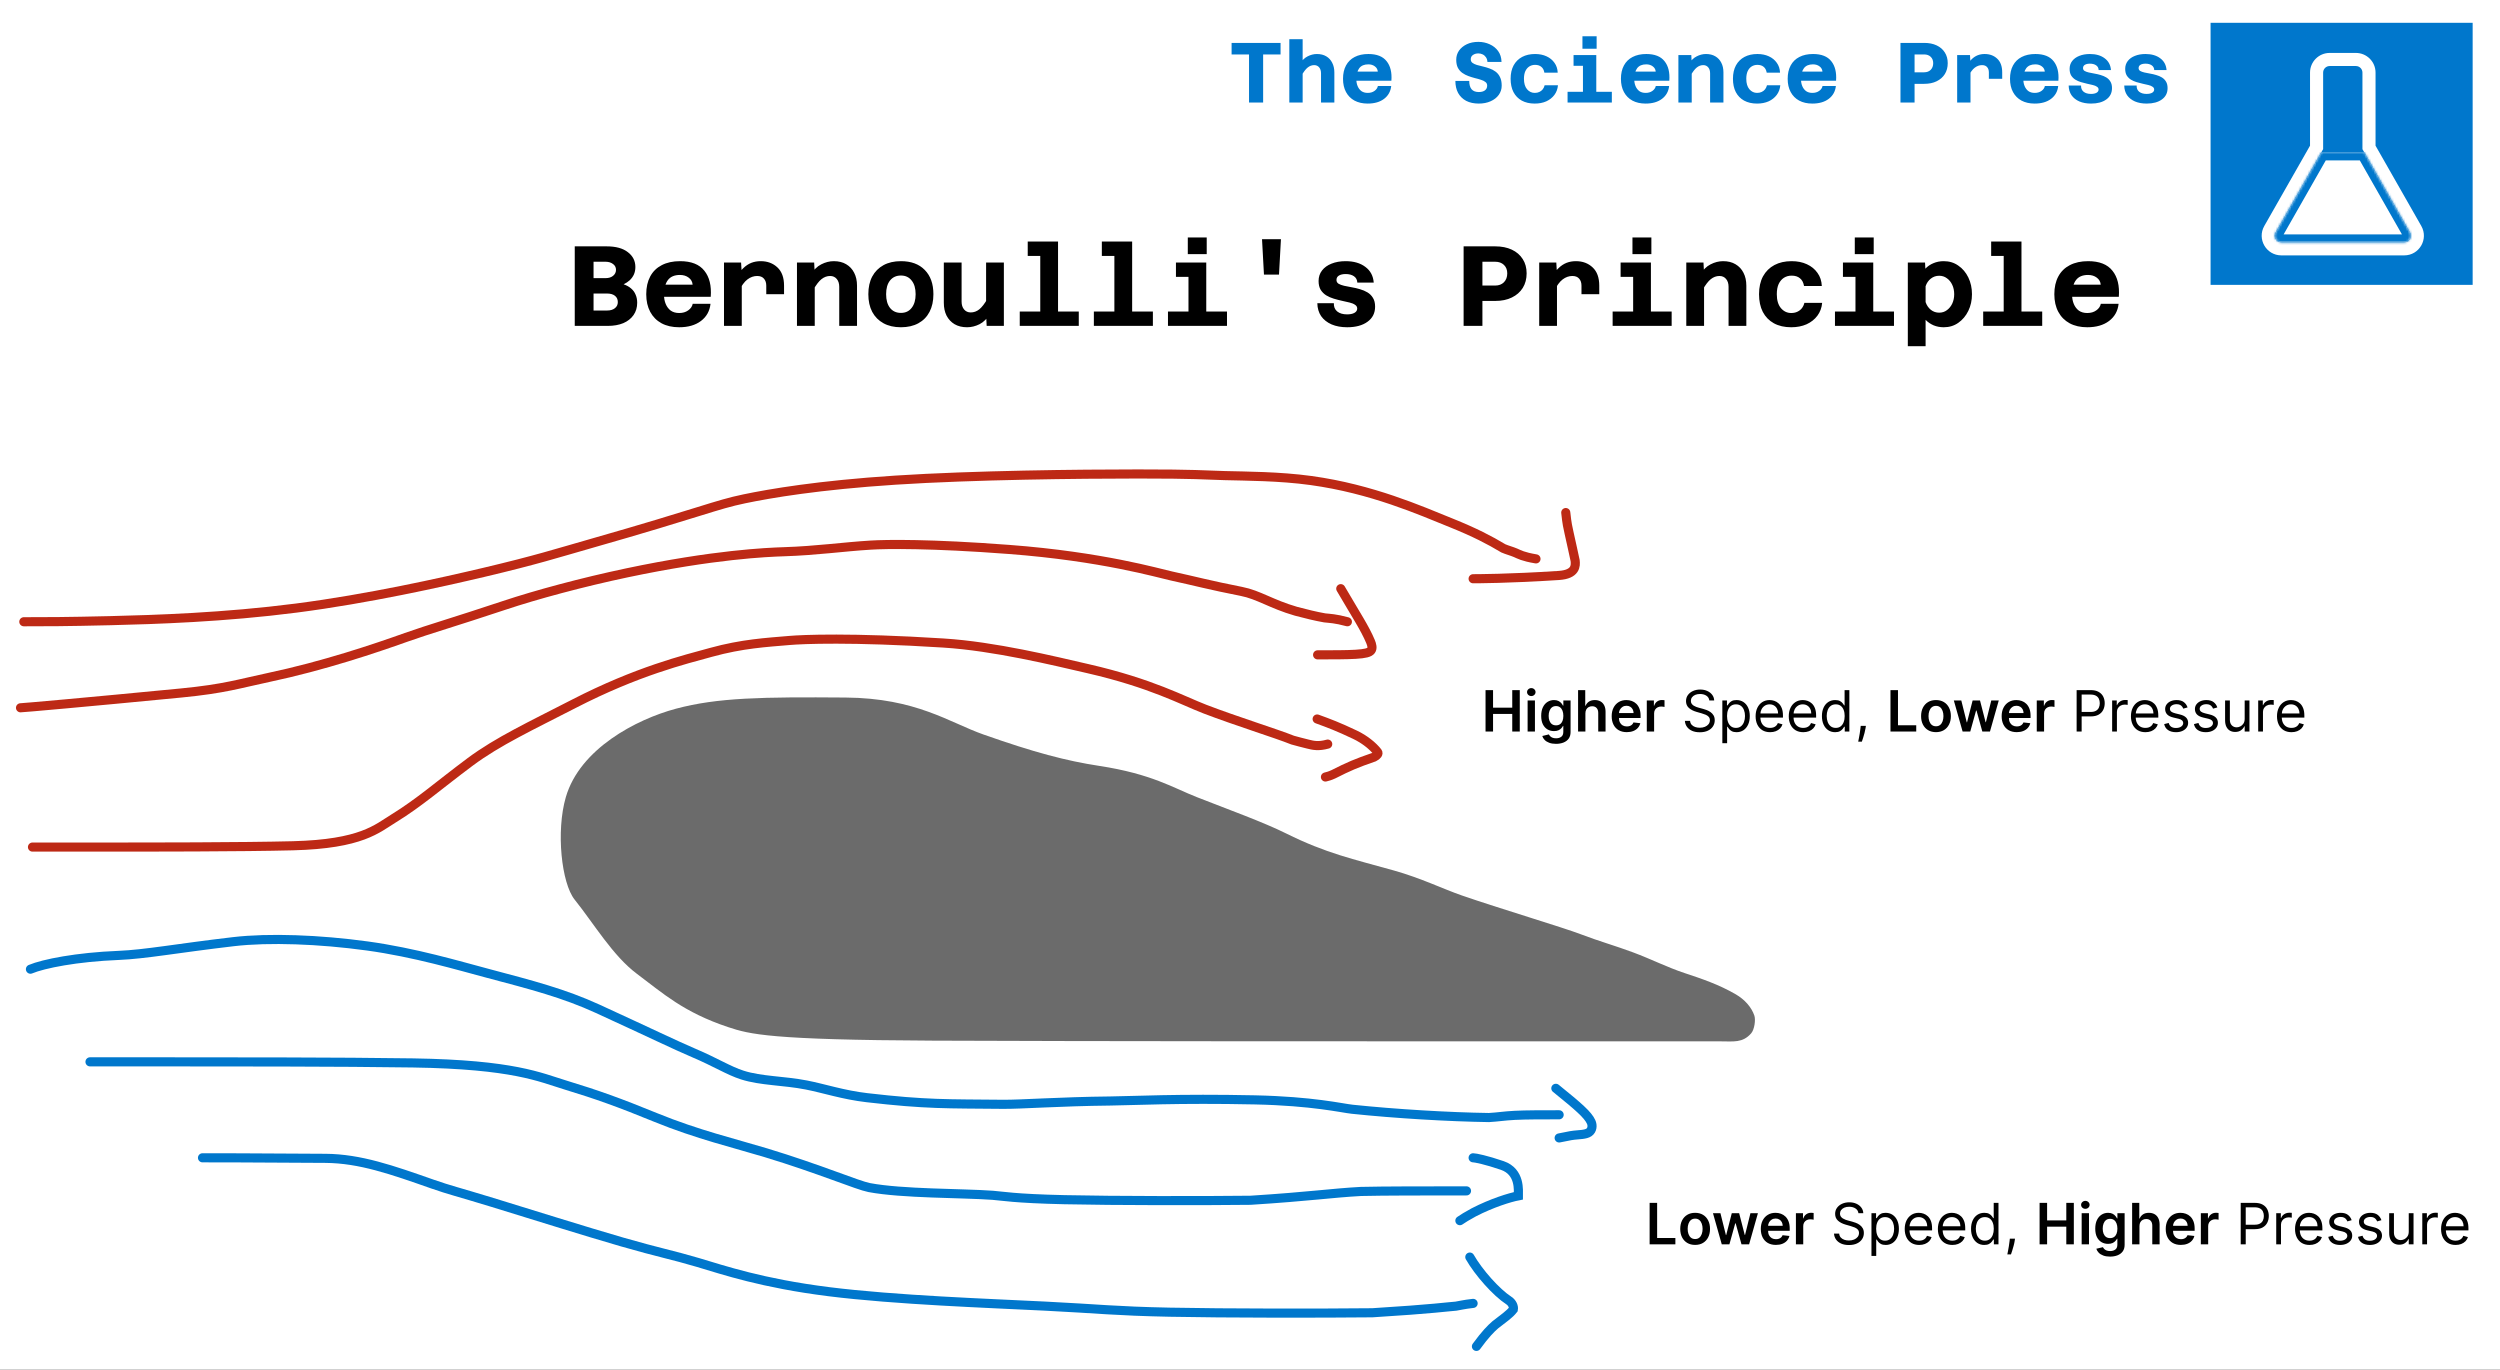 <svg width="1097" height="601" viewBox="0 0 1097 601" fill="none" xmlns="http://www.w3.org/2000/svg">
<rect x="0" y="0" width="1097" height="601" fill="#333333" stroke="none"/>
<rect x="5" y="5" width="1087" height="591" fill="white" stroke="white" stroke-width="10"/>
<g clip-path="url(#clip0_780_200)">
<path d="M1085 10H970V125H1085V10Z" fill="#0077CC"/>
<path d="M1033.76 26.1C1036.94 26.1 1039.51 28.674 1039.51 31.85V64.687L1059.97 100.592C1062.15 104.425 1059.38 109.188 1054.97 109.188H1001.06C996.646 109.187 993.878 104.425 996.061 100.592L1016.51 64.687V31.85C1016.51 28.674 1019.09 26.1 1022.26 26.1H1033.76Z" fill="#0077CC"/>
<path d="M1039.51 64.687H1036.64V65.448L1037.02 66.11L1039.51 64.687ZM1016.51 64.687L1019.01 66.11L1019.39 65.448V64.687H1016.51ZM1033.76 26.1V28.975C1035.35 28.975 1036.64 30.262 1036.64 31.85H1039.51H1042.39C1042.39 27.087 1038.53 23.225 1033.76 23.225V26.1ZM1039.51 31.85H1036.64V64.687H1039.51H1042.39V31.85H1039.51ZM1039.51 64.687L1037.02 66.11L1057.47 102.015L1059.97 100.592L1062.47 99.169L1042.01 63.264L1039.51 64.687ZM1059.97 100.592L1057.47 102.015C1058.56 103.931 1057.18 106.313 1054.97 106.313V109.188V112.063C1061.59 112.063 1065.74 104.919 1062.47 99.169L1059.97 100.592ZM1054.97 109.188V106.313H1001.06V109.188L1001.06 112.063H1054.97V109.188ZM1001.06 109.188V106.313C998.852 106.312 997.468 103.931 998.56 102.015L996.061 100.592L993.563 99.169C990.289 104.919 994.441 112.062 1001.06 112.063L1001.06 109.188ZM996.061 100.592L998.56 102.015L1019.01 66.11L1016.51 64.687L1014.02 63.264L993.563 99.169L996.061 100.592ZM1016.51 64.687H1019.39V31.85H1016.51H1013.64V64.687H1016.51ZM1016.51 31.85H1019.39C1019.39 30.262 1020.68 28.975 1022.26 28.975L1022.26 26.1V23.225C1017.5 23.225 1013.64 27.087 1013.64 31.85H1016.51ZM1022.26 26.1L1022.26 28.975H1033.76V26.1V23.225H1022.26V26.1Z" fill="white"/>
<path d="M1036.93 66.926C1037.12 66.926 1037.31 66.938 1037.5 66.956L1057.47 102.015C1058.56 103.932 1057.18 106.313 1054.97 106.313H1001.06C998.854 106.313 997.469 103.932 998.561 102.015L1018.55 66.926H1036.93Z" fill="white"/>
<mask id="mask0_780_200" style="mask-type:luminance" maskUnits="userSpaceOnUse" x="998" y="66" width="60" height="41">
<path d="M1036.93 66.926C1037.12 66.926 1037.31 66.938 1037.5 66.956L1057.47 102.015C1058.56 103.932 1057.18 106.313 1054.97 106.313H1001.06C998.854 106.313 997.469 103.932 998.561 102.015L1018.55 66.926H1036.93Z" fill="white"/>
</mask>
<g mask="url(#mask0_780_200)">
<path d="M1037.5 66.956L1040.5 65.248L1039.61 63.698L1037.84 63.523L1037.5 66.956ZM1018.55 66.926V63.476H1016.54L1015.55 65.218L1018.55 66.926ZM1036.93 66.926V70.376C1036.98 70.376 1037.05 70.379 1037.16 70.389L1037.5 66.956L1037.84 63.523C1037.57 63.496 1037.26 63.476 1036.93 63.476V66.926ZM1037.5 66.956L1034.5 68.664L1054.47 103.723L1057.47 102.015L1060.47 100.308L1040.5 65.248L1037.5 66.956ZM1057.47 102.015L1054.47 103.723C1054.25 103.339 1054.53 102.863 1054.97 102.863L1054.97 106.313V109.763C1059.82 109.763 1062.87 104.525 1060.47 100.308L1057.47 102.015ZM1054.97 106.313L1054.97 102.863H1001.06V106.313L1001.06 109.763H1054.97V106.313ZM1001.06 106.313V102.863C1001.5 102.863 1001.78 103.339 1001.56 103.723L998.561 102.015L995.564 100.308C993.162 104.524 996.207 109.762 1001.06 109.763L1001.06 106.313ZM998.561 102.015L1001.56 103.723L1021.55 68.633L1018.55 66.926L1015.55 65.218L995.564 100.308L998.561 102.015ZM1018.55 66.926V70.376H1036.93V66.926V63.476H1018.55V66.926Z" fill="#0077CC"/>
</g>
</g>
<path d="M548.075 45V23.887H540.425V18.825H561.913V23.887H554.263V45H548.075ZM579.665 45V32.175C579.665 31.075 579.39 30.2 578.84 29.55C578.29 28.9 577.565 28.575 576.665 28.575C575.64 28.575 574.69 28.925 573.815 29.625C572.965 30.3 572.065 31.475 571.115 33.15L570.29 28.238C571.24 26.587 572.39 25.425 573.74 24.75C575.09 24.05 576.465 23.7 577.865 23.7C579.465 23.7 580.827 24.038 581.952 24.712C583.102 25.387 583.977 26.337 584.577 27.562C585.202 28.762 585.515 30.175 585.515 31.8V45H579.665ZM565.752 45V17.212H571.602V45H565.752ZM600.154 45.45C597.904 45.45 595.967 45.013 594.342 44.138C592.742 43.263 591.504 42.013 590.629 40.388C589.754 38.763 589.317 36.825 589.317 34.575C589.317 32.3 589.754 30.35 590.629 28.725C591.504 27.1 592.767 25.863 594.417 25.012C596.092 24.137 598.104 23.7 600.454 23.7C604.129 23.7 606.792 24.75 608.442 26.85C610.117 28.925 610.817 31.788 610.542 35.438H593.967L594.004 31.425H604.579C604.504 30.475 604.079 29.712 603.304 29.137C602.529 28.538 601.567 28.238 600.417 28.238C598.617 28.238 597.292 28.8 596.442 29.925C595.592 31.05 595.167 32.688 595.167 34.837C595.167 35.913 595.354 36.9 595.729 37.8C596.104 38.7 596.654 39.425 597.379 39.975C598.129 40.5 599.054 40.763 600.154 40.763C601.329 40.763 602.317 40.475 603.117 39.9C603.942 39.325 604.442 38.6 604.617 37.725H610.467C610.217 40.1 609.167 41.987 607.317 43.388C605.492 44.763 603.104 45.45 600.154 45.45ZM648.896 45.45C646.746 45.45 644.896 45.05 643.346 44.25C641.821 43.425 640.646 42.275 639.821 40.8C639.021 39.3 638.621 37.538 638.621 35.513H644.696C644.696 37.087 645.034 38.3 645.709 39.15C646.409 39.975 647.471 40.388 648.896 40.388C650.021 40.388 650.909 40.15 651.559 39.675C652.234 39.175 652.571 38.475 652.571 37.575C652.571 36.9 652.321 36.375 651.821 36C651.346 35.6 650.696 35.275 649.871 35.025C649.071 34.75 648.184 34.5 647.209 34.275C646.259 34.025 645.296 33.725 644.321 33.375C643.371 33.025 642.484 32.562 641.659 31.988C640.859 31.413 640.209 30.663 639.709 29.738C639.234 28.812 638.996 27.637 638.996 26.212C638.996 24.738 639.396 23.413 640.196 22.238C641.021 21.062 642.159 20.125 643.609 19.425C645.059 18.725 646.759 18.375 648.709 18.375C650.484 18.375 652.134 18.725 653.659 19.425C655.184 20.1 656.421 21.087 657.371 22.387C658.321 23.688 658.821 25.288 658.871 27.188H652.684C652.634 26.337 652.409 25.637 652.009 25.087C651.634 24.538 651.146 24.125 650.546 23.85C649.971 23.575 649.359 23.438 648.709 23.438C647.784 23.438 646.996 23.663 646.346 24.113C645.696 24.538 645.371 25.175 645.371 26.025C645.371 26.675 645.609 27.188 646.084 27.562C646.584 27.938 647.234 28.25 648.034 28.5C648.859 28.725 649.746 28.95 650.696 29.175C651.671 29.4 652.634 29.688 653.584 30.038C654.559 30.363 655.446 30.825 656.246 31.425C657.071 32.025 657.721 32.825 658.196 33.825C658.696 34.8 658.946 36.05 658.946 37.575C658.946 39.1 658.509 40.462 657.634 41.663C656.784 42.837 655.596 43.763 654.071 44.438C652.571 45.112 650.846 45.45 648.896 45.45ZM673.436 45.45C671.236 45.45 669.336 45.013 667.736 44.138C666.161 43.263 664.948 42.013 664.098 40.388C663.273 38.763 662.861 36.825 662.861 34.575C662.861 32.275 663.298 30.312 664.173 28.688C665.073 27.062 666.323 25.825 667.923 24.975C669.523 24.125 671.411 23.7 673.586 23.7C675.486 23.7 677.161 24.038 678.611 24.712C680.086 25.387 681.248 26.337 682.098 27.562C682.973 28.762 683.448 30.2 683.523 31.875H677.673C677.473 30.725 677.023 29.875 676.323 29.325C675.648 28.75 674.736 28.462 673.586 28.462C672.636 28.462 671.786 28.7 671.036 29.175C670.311 29.65 669.736 30.337 669.311 31.238C668.911 32.138 668.711 33.25 668.711 34.575C668.711 36.55 669.161 38.075 670.061 39.15C670.986 40.225 672.111 40.763 673.436 40.763C674.211 40.763 674.886 40.625 675.461 40.35C676.061 40.075 676.561 39.688 676.961 39.188C677.361 38.663 677.636 38.075 677.786 37.425H683.636C683.486 39.05 682.961 40.462 682.061 41.663C681.161 42.862 679.973 43.8 678.498 44.475C677.023 45.125 675.336 45.45 673.436 45.45ZM694.6 45V24.15H700.45V45H694.6ZM687.85 45V40.275H707.275V45H687.85ZM690.475 28.875V24.15H697.525V28.875H690.475ZM694.375 21.375V15.9H700.6V21.375H694.375ZM722.103 45.45C719.853 45.45 717.915 45.013 716.29 44.138C714.69 43.263 713.453 42.013 712.578 40.388C711.703 38.763 711.265 36.825 711.265 34.575C711.265 32.3 711.703 30.35 712.578 28.725C713.453 27.1 714.715 25.863 716.365 25.012C718.04 24.137 720.053 23.7 722.403 23.7C726.078 23.7 728.74 24.75 730.39 26.85C732.065 28.925 732.765 31.788 732.49 35.438H715.915L715.953 31.425H726.528C726.453 30.475 726.028 29.712 725.253 29.137C724.478 28.538 723.515 28.238 722.365 28.238C720.565 28.238 719.24 28.8 718.39 29.925C717.54 31.05 717.115 32.688 717.115 34.837C717.115 35.913 717.303 36.9 717.678 37.8C718.053 38.7 718.603 39.425 719.328 39.975C720.078 40.5 721.003 40.763 722.103 40.763C723.278 40.763 724.265 40.475 725.065 39.9C725.89 39.325 726.39 38.6 726.565 37.725H732.415C732.165 40.1 731.115 41.987 729.265 43.388C727.44 44.763 725.053 45.45 722.103 45.45ZM750.392 45V32.138C750.392 31.062 750.117 30.2 749.567 29.55C749.017 28.9 748.292 28.575 747.392 28.575C746.367 28.575 745.417 28.925 744.542 29.625C743.692 30.3 742.792 31.475 741.842 33.15L741.017 28.2C741.967 26.575 743.117 25.425 744.467 24.75C745.817 24.05 747.192 23.7 748.592 23.7C750.192 23.7 751.555 24.038 752.68 24.712C753.83 25.387 754.705 26.325 755.305 27.525C755.93 28.725 756.242 30.137 756.242 31.762V45H750.392ZM736.48 45V24.15H742.142L742.33 27.863V45H736.48ZM770.994 45.45C768.794 45.45 766.894 45.013 765.294 44.138C763.719 43.263 762.507 42.013 761.657 40.388C760.832 38.763 760.419 36.825 760.419 34.575C760.419 32.275 760.857 30.312 761.732 28.688C762.632 27.062 763.882 25.825 765.482 24.975C767.082 24.125 768.969 23.7 771.144 23.7C773.044 23.7 774.719 24.038 776.169 24.712C777.644 25.387 778.807 26.337 779.657 27.562C780.532 28.762 781.007 30.2 781.082 31.875H775.232C775.032 30.725 774.582 29.875 773.882 29.325C773.207 28.75 772.294 28.462 771.144 28.462C770.194 28.462 769.344 28.7 768.594 29.175C767.869 29.65 767.294 30.337 766.869 31.238C766.469 32.138 766.269 33.25 766.269 34.575C766.269 36.55 766.719 38.075 767.619 39.15C768.544 40.225 769.669 40.763 770.994 40.763C771.769 40.763 772.444 40.625 773.019 40.35C773.619 40.075 774.119 39.688 774.519 39.188C774.919 38.663 775.194 38.075 775.344 37.425H781.194C781.044 39.05 780.519 40.462 779.619 41.663C778.719 42.862 777.532 43.8 776.057 44.475C774.582 45.125 772.894 45.45 770.994 45.45ZM795.271 45.45C793.021 45.45 791.084 45.013 789.459 44.138C787.859 43.263 786.621 42.013 785.746 40.388C784.871 38.763 784.434 36.825 784.434 34.575C784.434 32.3 784.871 30.35 785.746 28.725C786.621 27.1 787.884 25.863 789.534 25.012C791.209 24.137 793.221 23.7 795.571 23.7C799.246 23.7 801.909 24.75 803.559 26.85C805.234 28.925 805.934 31.788 805.659 35.438H789.084L789.121 31.425H799.696C799.621 30.475 799.196 29.712 798.421 29.137C797.646 28.538 796.684 28.238 795.534 28.238C793.734 28.238 792.409 28.8 791.559 29.925C790.709 31.05 790.284 32.688 790.284 34.837C790.284 35.913 790.471 36.9 790.846 37.8C791.221 38.7 791.771 39.425 792.496 39.975C793.246 40.5 794.171 40.763 795.271 40.763C796.446 40.763 797.434 40.475 798.234 39.9C799.059 39.325 799.559 38.6 799.734 37.725H805.584C805.334 40.1 804.284 41.987 802.434 43.388C800.609 44.763 798.221 45.45 795.271 45.45ZM838.351 36.788V31.725H844.313C845.513 31.725 846.476 31.363 847.201 30.637C847.926 29.887 848.288 28.913 848.288 27.712C848.288 26.562 847.926 25.637 847.201 24.938C846.476 24.238 845.513 23.887 844.313 23.887H838.351V18.825H844.351C846.426 18.825 848.238 19.188 849.788 19.913C851.338 20.637 852.538 21.675 853.388 23.025C854.238 24.35 854.663 25.913 854.663 27.712C854.663 29.538 854.238 31.137 853.388 32.513C852.538 33.862 851.338 34.913 849.788 35.663C848.263 36.413 846.451 36.788 844.351 36.788H838.351ZM833.926 45V18.825H840.113V45H833.926ZM872.715 34.575V31.762C872.715 30.812 872.465 30.05 871.965 29.475C871.465 28.875 870.715 28.575 869.715 28.575C868.59 28.575 867.528 28.95 866.528 29.7C865.528 30.45 864.578 31.75 863.678 33.6L863.078 28.688C863.728 27.587 864.44 26.675 865.215 25.95C865.99 25.2 866.84 24.637 867.765 24.262C868.715 23.887 869.753 23.7 870.878 23.7C873.103 23.7 874.94 24.387 876.39 25.762C877.84 27.113 878.565 29.113 878.565 31.762V34.575H872.715ZM858.803 45V24.15H864.428L864.653 27.9V45H858.803ZM892.83 45.45C890.58 45.45 888.643 45.013 887.018 44.138C885.418 43.263 884.18 42.013 883.305 40.388C882.43 38.763 881.993 36.825 881.993 34.575C881.993 32.3 882.43 30.35 883.305 28.725C884.18 27.1 885.443 25.863 887.093 25.012C888.768 24.137 890.78 23.7 893.13 23.7C896.805 23.7 899.468 24.75 901.118 26.85C902.793 28.925 903.493 31.788 903.218 35.438H886.643L886.68 31.425H897.255C897.18 30.475 896.755 29.712 895.98 29.137C895.205 28.538 894.243 28.238 893.093 28.238C891.293 28.238 889.968 28.8 889.118 29.925C888.268 31.05 887.843 32.688 887.843 34.837C887.843 35.913 888.03 36.9 888.405 37.8C888.78 38.7 889.33 39.425 890.055 39.975C890.805 40.5 891.73 40.763 892.83 40.763C894.005 40.763 894.993 40.475 895.793 39.9C896.618 39.325 897.118 38.6 897.293 37.725H903.143C902.893 40.1 901.843 41.987 899.993 43.388C898.168 44.763 895.78 45.45 892.83 45.45ZM917.557 45.45C915.607 45.45 913.895 45.138 912.42 44.513C910.945 43.862 909.795 42.95 908.97 41.775C908.17 40.575 907.757 39.163 907.732 37.538H913.17C913.12 38.688 913.482 39.587 914.257 40.237C915.057 40.888 916.145 41.212 917.52 41.212C918.52 41.212 919.32 41.05 919.92 40.725C920.545 40.375 920.857 39.9 920.857 39.3C920.857 38.775 920.62 38.362 920.145 38.062C919.695 37.737 919.095 37.487 918.345 37.312C917.595 37.112 916.77 36.925 915.87 36.75C914.97 36.55 914.057 36.312 913.132 36.038C912.232 35.763 911.407 35.4 910.657 34.95C909.907 34.475 909.295 33.862 908.82 33.112C908.37 32.337 908.145 31.375 908.145 30.225C908.145 28.9 908.52 27.75 909.27 26.775C910.02 25.8 911.057 25.05 912.382 24.525C913.732 23.975 915.282 23.7 917.032 23.7C919.707 23.7 921.87 24.325 923.52 25.575C925.195 26.8 926.12 28.525 926.295 30.75H920.895C920.845 29.825 920.47 29.125 919.77 28.65C919.07 28.175 918.17 27.938 917.07 27.938C916.145 27.938 915.407 28.1 914.857 28.425C914.307 28.75 914.032 29.238 914.032 29.887C914.032 30.413 914.257 30.825 914.707 31.125C915.182 31.4 915.795 31.625 916.545 31.8C917.295 31.975 918.12 32.138 919.02 32.288C919.945 32.438 920.857 32.65 921.757 32.925C922.657 33.175 923.482 33.525 924.232 33.975C924.982 34.425 925.582 35.025 926.032 35.775C926.507 36.525 926.745 37.487 926.745 38.663C926.745 40.788 925.907 42.45 924.232 43.65C922.582 44.85 920.357 45.45 917.557 45.45ZM941.947 45.45C939.997 45.45 938.284 45.138 936.809 44.513C935.334 43.862 934.184 42.95 933.359 41.775C932.559 40.575 932.147 39.163 932.122 37.538H937.559C937.509 38.688 937.872 39.587 938.647 40.237C939.447 40.888 940.534 41.212 941.909 41.212C942.909 41.212 943.709 41.05 944.309 40.725C944.934 40.375 945.247 39.9 945.247 39.3C945.247 38.775 945.009 38.362 944.534 38.062C944.084 37.737 943.484 37.487 942.734 37.312C941.984 37.112 941.159 36.925 940.259 36.75C939.359 36.55 938.447 36.312 937.522 36.038C936.622 35.763 935.797 35.4 935.047 34.95C934.297 34.475 933.684 33.862 933.209 33.112C932.759 32.337 932.534 31.375 932.534 30.225C932.534 28.9 932.909 27.75 933.659 26.775C934.409 25.8 935.447 25.05 936.772 24.525C938.122 23.975 939.672 23.7 941.422 23.7C944.097 23.7 946.259 24.325 947.909 25.575C949.584 26.8 950.509 28.525 950.684 30.75H945.284C945.234 29.825 944.859 29.125 944.159 28.65C943.459 28.175 942.559 27.938 941.459 27.938C940.534 27.938 939.797 28.1 939.247 28.425C938.697 28.75 938.422 29.238 938.422 29.887C938.422 30.413 938.647 30.825 939.097 31.125C939.572 31.4 940.184 31.625 940.934 31.8C941.684 31.975 942.509 32.138 943.409 32.288C944.334 32.438 945.247 32.65 946.147 32.925C947.047 33.175 947.872 33.525 948.622 33.975C949.372 34.425 949.972 35.025 950.422 35.775C950.897 36.525 951.134 37.487 951.134 38.663C951.134 40.788 950.297 42.45 948.622 43.65C946.972 44.85 944.747 45.45 941.947 45.45Z" fill="#0077CC"/>
<path d="M667.777 456.944H737.26H754.891C760.665 456.944 764.631 457.727 768.401 453.442C769.879 451.761 770.423 447.457 769.822 445.672C768.563 441.933 765.552 438.571 761.658 436.311C754.133 431.945 746.636 429.452 739.111 426.951L739.111 426.951C731.586 424.449 724.578 420.884 716.563 417.89C709.038 415.079 701.417 412.93 694.016 410.085C685.852 406.946 657.751 398.575 641.406 392.91C633.242 390.08 623.585 385.324 611.616 381.965C593.784 376.962 581.962 374.475 564.351 365.718C554.327 360.733 539.025 355.216 525.213 349.798C514.869 345.741 505.375 339.585 482.289 336.062C467.858 333.86 453.738 330.127 431.557 322.307C416.488 316.994 402.105 306.325 371.018 306.078C334.492 305.788 314.863 306.079 296.529 311.002C279.233 315.647 254.451 328.548 248.28 349.798C243.921 364.809 246.4 387.549 252.139 394.733C260.679 405.424 268.964 419.465 279.467 427.307C290.75 435.73 299.867 444.174 319.582 450.722C328.949 453.833 337.756 456.305 409.433 456.635C476.765 456.944 603.254 456.944 667.777 456.944Z" fill="#6B6B6B"/>
<path d="M14.25 371.697C17.692 371.697 21.133 371.697 43.267 371.697C65.402 371.697 106.125 371.697 128.537 371.124C158.755 370.35 165.428 363.598 172.962 358.974C183.938 352.239 192.646 344.514 206.255 334.363C218.441 325.275 233.212 318.408 251.697 308.883C279.747 294.43 300.406 289.452 311.99 286.254C325.768 282.45 336.315 281.908 346.474 281.031C352.004 280.553 373.266 279.579 413.98 282.16C436.444 283.585 462.151 289.904 477.455 293.423C505.382 299.846 518.812 307.354 528.684 311.143C542.423 316.416 559.97 321.849 567.217 324.761C569.251 325.343 571.545 325.916 573.874 326.499C576.203 327.081 578.497 327.654 582.599 326.507" stroke="#BD2915" stroke-width="4" stroke-linecap="round"/>
<path d="M577.966 315.493C583.29 317.427 587.16 318.882 594.546 322.388C598.847 324.429 602.434 327.363 604.511 330.029C604.967 330.614 604.398 331.48 602.954 332.211C595.19 334.884 591.8 336.339 585.145 339.724C583.552 340.463 582.592 340.703 581.603 340.95" stroke="#BD2915" stroke-width="4" stroke-linecap="round"/>
<path d="M9 310.577C9.958 310.577 37.284 308.181 79.615 304.072C98.568 302.232 105.278 299.934 117.787 297.291C141.998 292.177 164.765 284.471 178.297 279.636C187.835 276.228 199.611 272.855 221.289 265.625C235.208 260.982 255.424 255.519 275.134 251.359C313.247 243.316 336.617 242.335 344.102 242.096C358.44 241.637 370.012 239.925 382.099 239.192C388.883 238.78 408.125 238.459 442.863 241.101C483.674 244.206 508.44 251.526 513.994 252.731C523.737 254.846 531.177 256.855 544.717 259.505C552.339 260.996 557.806 265.073 568.681 268.216C573.284 269.429 577.175 270.401 581.277 271.127C583.462 271.374 585.858 271.374 591.23 272.826" stroke="#BD2915" stroke-width="4" stroke-linecap="round"/>
<path d="M588.326 258.307C595.092 269.908 598.954 275.701 601.386 281.516C601.979 282.935 602.352 284.413 601.64 285.393C600.929 286.373 599.012 286.852 594.91 287.099C590.809 287.346 584.58 287.346 578.162 287.346" stroke="#BD2915" stroke-width="4" stroke-linecap="round"/>
<path d="M10.452 272.826C19.556 272.826 28.659 272.826 48.442 272.347C68.225 271.868 98.411 270.91 130.012 266.822C161.614 262.735 193.716 255.548 212.41 251.127C235.513 245.663 244.171 242.829 259.33 238.502C308.08 224.587 313.894 221.529 326.613 218.887C337.86 216.55 358.977 212.89 393.076 210.676C427.175 208.462 473.651 207.982 499.271 207.975C524.89 207.968 528.244 208.447 537.399 208.694C546.553 208.941 561.407 208.941 575.287 210.857C601.993 214.545 623.085 223.91 636.872 229.471C647.089 233.593 653.634 236.992 659.689 240.629C661.388 241.363 663.304 241.842 665.01 242.568C666.716 243.294 668.154 244.252 673.991 245.239" stroke="#BD2915" stroke-width="4" stroke-linecap="round"/>
<path d="M646.404 253.951C647.362 253.951 662.23 253.951 684.009 252.514C691.536 252.017 691.414 248.201 691.175 246.002C690.456 242.364 689.483 238.488 688.517 233.9C688.031 231.707 687.552 229.791 687.058 224.912" stroke="#BD2915" stroke-width="4" stroke-linecap="round"/>
<path d="M651.856 321V302.818H655.15V310.515H663.575V302.818H666.877V321H663.575V313.276H655.15V321H651.856ZM670.317 321V307.364H673.531V321H670.317ZM671.933 305.428C671.424 305.428 670.986 305.26 670.619 304.922C670.252 304.579 670.069 304.168 670.069 303.688C670.069 303.203 670.252 302.792 670.619 302.454C670.986 302.111 671.424 301.939 671.933 301.939C672.448 301.939 672.886 302.111 673.247 302.454C673.614 302.792 673.797 303.203 673.797 303.688C673.797 304.168 673.614 304.579 673.247 304.922C672.886 305.26 672.448 305.428 671.933 305.428ZM682.766 326.398C681.612 326.398 680.621 326.241 679.792 325.927C678.964 325.619 678.298 325.205 677.795 324.684C677.292 324.163 676.942 323.586 676.747 322.953L679.641 322.252C679.771 322.518 679.961 322.781 680.209 323.042C680.458 323.308 680.792 323.527 681.213 323.699C681.639 323.876 682.174 323.965 682.82 323.965C683.731 323.965 684.486 323.743 685.083 323.299C685.681 322.861 685.98 322.139 685.98 321.133V318.55H685.82C685.655 318.881 685.412 319.221 685.092 319.571C684.779 319.92 684.361 320.213 683.84 320.45C683.326 320.686 682.677 320.805 681.896 320.805C680.849 320.805 679.899 320.559 679.046 320.068C678.2 319.571 677.525 318.831 677.022 317.848C676.525 316.86 676.277 315.623 676.277 314.137C676.277 312.64 676.525 311.376 677.022 310.347C677.525 309.311 678.203 308.527 679.055 307.994C679.908 307.455 680.858 307.186 681.905 307.186C682.704 307.186 683.361 307.322 683.876 307.594C684.397 307.861 684.811 308.183 685.119 308.562C685.427 308.935 685.66 309.287 685.82 309.619H685.998V307.364H689.167V321.222C689.167 322.388 688.889 323.353 688.333 324.116C687.776 324.88 687.016 325.451 686.051 325.83C685.086 326.208 683.991 326.398 682.766 326.398ZM682.793 318.283C683.474 318.283 684.054 318.118 684.533 317.786C685.012 317.455 685.376 316.978 685.625 316.357C685.873 315.735 685.998 314.99 685.998 314.12C685.998 313.261 685.873 312.51 685.625 311.865C685.382 311.22 685.021 310.719 684.542 310.364C684.068 310.003 683.485 309.823 682.793 309.823C682.077 309.823 681.479 310.009 681 310.382C680.52 310.755 680.159 311.267 679.916 311.918C679.674 312.563 679.552 313.297 679.552 314.12C679.552 314.954 679.674 315.685 679.916 316.312C680.165 316.934 680.529 317.419 681.008 317.768C681.494 318.112 682.089 318.283 682.793 318.283ZM695.675 313.01V321H692.461V302.818H695.604V309.681H695.763C696.083 308.911 696.577 308.305 697.246 307.861C697.921 307.411 698.779 307.186 699.821 307.186C700.768 307.186 701.593 307.384 702.297 307.781C703.002 308.177 703.546 308.757 703.931 309.521C704.322 310.284 704.517 311.217 704.517 312.317V321H701.303V312.815C701.303 311.897 701.066 311.184 700.593 310.675C700.125 310.16 699.468 309.903 698.622 309.903C698.054 309.903 697.545 310.027 697.095 310.276C696.651 310.518 696.302 310.87 696.047 311.332C695.799 311.794 695.675 312.353 695.675 313.01ZM713.83 321.266C712.463 321.266 711.282 320.982 710.288 320.414C709.299 319.84 708.539 319.029 708.006 317.982C707.473 316.928 707.207 315.688 707.207 314.262C707.207 312.859 707.473 311.628 708.006 310.569C708.545 309.503 709.296 308.675 710.261 308.083C711.226 307.485 712.359 307.186 713.661 307.186C714.502 307.186 715.295 307.322 716.04 307.594C716.792 307.861 717.455 308.275 718.029 308.837C718.609 309.4 719.065 310.116 719.396 310.986C719.728 311.85 719.893 312.88 719.893 314.075V315.061H708.716V312.895H716.813C716.807 312.279 716.674 311.732 716.413 311.252C716.153 310.767 715.789 310.385 715.321 310.107C714.86 309.829 714.321 309.69 713.706 309.69C713.049 309.69 712.472 309.849 711.974 310.169C711.477 310.483 711.09 310.897 710.811 311.412C710.539 311.921 710.4 312.48 710.394 313.09V314.981C710.394 315.774 710.539 316.455 710.829 317.023C711.119 317.585 711.525 318.017 712.045 318.319C712.566 318.615 713.176 318.763 713.874 318.763C714.342 318.763 714.765 318.698 715.144 318.567C715.523 318.431 715.851 318.233 716.129 317.973C716.407 317.712 716.617 317.39 716.759 317.005L719.76 317.342C719.571 318.135 719.21 318.828 718.677 319.42C718.15 320.006 717.476 320.461 716.653 320.787C715.83 321.107 714.889 321.266 713.83 321.266ZM722.612 321V307.364H725.728V309.636H725.87C726.119 308.849 726.545 308.243 727.149 307.816C727.758 307.384 728.454 307.168 729.235 307.168C729.413 307.168 729.611 307.177 729.83 307.195C730.055 307.207 730.241 307.228 730.389 307.257V310.213C730.253 310.166 730.037 310.125 729.741 310.089C729.451 310.048 729.17 310.027 728.898 310.027C728.312 310.027 727.785 310.154 727.317 310.409C726.856 310.657 726.492 311.004 726.225 311.447C725.959 311.891 725.826 312.403 725.826 312.983V321H722.612ZM750.049 307.364C749.943 306.464 749.511 305.766 748.753 305.268C747.995 304.771 747.066 304.523 745.965 304.523C745.16 304.523 744.456 304.653 743.852 304.913C743.255 305.174 742.787 305.532 742.45 305.988C742.118 306.443 741.953 306.961 741.953 307.541C741.953 308.027 742.068 308.444 742.299 308.793C742.536 309.136 742.837 309.423 743.204 309.654C743.571 309.879 743.956 310.065 744.358 310.213C744.761 310.355 745.131 310.471 745.468 310.56L747.315 311.057C747.788 311.181 748.315 311.353 748.895 311.572C749.481 311.791 750.04 312.09 750.573 312.468C751.112 312.841 751.555 313.321 751.905 313.907C752.254 314.493 752.428 315.212 752.428 316.064C752.428 317.046 752.171 317.934 751.656 318.727C751.147 319.52 750.401 320.151 749.419 320.618C748.442 321.086 747.256 321.32 745.859 321.32C744.557 321.32 743.429 321.109 742.476 320.689C741.529 320.269 740.784 319.683 740.239 318.931C739.701 318.18 739.396 317.307 739.325 316.312H741.597C741.657 316.999 741.887 317.567 742.29 318.017C742.698 318.461 743.213 318.792 743.835 319.011C744.462 319.224 745.137 319.331 745.859 319.331C746.699 319.331 747.454 319.195 748.123 318.923C748.791 318.644 749.321 318.26 749.712 317.768C750.102 317.271 750.298 316.691 750.298 316.028C750.298 315.425 750.129 314.933 749.792 314.555C749.454 314.176 749.01 313.868 748.46 313.631C747.91 313.395 747.315 313.187 746.676 313.01L744.438 312.371C743.018 311.962 741.893 311.379 741.065 310.622C740.236 309.864 739.822 308.873 739.822 307.648C739.822 306.63 740.097 305.742 740.648 304.984C741.204 304.221 741.95 303.629 742.885 303.209C743.826 302.783 744.876 302.57 746.036 302.57C747.208 302.57 748.25 302.78 749.161 303.2C750.073 303.614 750.795 304.182 751.328 304.904C751.866 305.627 752.15 306.446 752.18 307.364H750.049ZM755.764 326.114V307.364H757.788V309.53H758.037C758.191 309.293 758.404 308.991 758.676 308.624C758.954 308.251 759.351 307.92 759.866 307.63C760.387 307.334 761.091 307.186 761.979 307.186C763.127 307.186 764.139 307.473 765.015 308.047C765.891 308.621 766.575 309.435 767.066 310.489C767.557 311.542 767.803 312.785 767.803 314.217C767.803 315.661 767.557 316.913 767.066 317.973C766.575 319.026 765.894 319.843 765.024 320.423C764.154 320.997 763.151 321.284 762.014 321.284C761.138 321.284 760.437 321.139 759.91 320.849C759.383 320.553 758.978 320.219 758.694 319.846C758.41 319.467 758.191 319.153 758.037 318.905H757.859V326.114H755.764ZM757.824 314.182C757.824 315.212 757.975 316.12 758.277 316.907C758.579 317.689 759.02 318.301 759.6 318.745C760.18 319.183 760.89 319.402 761.73 319.402C762.606 319.402 763.337 319.171 763.923 318.71C764.515 318.242 764.959 317.615 765.255 316.827C765.557 316.034 765.707 315.152 765.707 314.182C765.707 313.223 765.56 312.359 765.264 311.589C764.974 310.814 764.533 310.202 763.941 309.752C763.355 309.296 762.618 309.068 761.73 309.068C760.878 309.068 760.162 309.284 759.582 309.716C759.002 310.142 758.564 310.74 758.268 311.51C757.972 312.273 757.824 313.164 757.824 314.182ZM776.716 321.284C775.402 321.284 774.269 320.994 773.316 320.414C772.369 319.828 771.638 319.011 771.123 317.964C770.614 316.91 770.359 315.685 770.359 314.288C770.359 312.892 770.614 311.661 771.123 310.595C771.638 309.524 772.354 308.689 773.271 308.092C774.195 307.488 775.272 307.186 776.503 307.186C777.213 307.186 777.915 307.304 778.607 307.541C779.299 307.778 779.93 308.163 780.498 308.695C781.066 309.222 781.519 309.92 781.856 310.79C782.194 311.661 782.362 312.732 782.362 314.004V314.892H771.851V313.081H780.232C780.232 312.312 780.078 311.625 779.77 311.021C779.468 310.418 779.036 309.941 778.474 309.592C777.917 309.243 777.261 309.068 776.503 309.068C775.668 309.068 774.946 309.275 774.337 309.69C773.733 310.098 773.268 310.631 772.943 311.288C772.617 311.945 772.455 312.649 772.455 313.401V314.608C772.455 315.638 772.632 316.511 772.987 317.227C773.348 317.937 773.848 318.479 774.488 318.852C775.127 319.219 775.87 319.402 776.716 319.402C777.266 319.402 777.764 319.325 778.207 319.171C778.657 319.011 779.045 318.775 779.37 318.461C779.696 318.141 779.948 317.745 780.125 317.271L782.149 317.839C781.936 318.526 781.578 319.13 781.075 319.651C780.572 320.165 779.95 320.568 779.211 320.858C778.471 321.142 777.639 321.284 776.716 321.284ZM791.267 321.284C789.953 321.284 788.819 320.994 787.867 320.414C786.92 319.828 786.189 319.011 785.674 317.964C785.165 316.91 784.91 315.685 784.91 314.288C784.91 312.892 785.165 311.661 785.674 310.595C786.189 309.524 786.905 308.689 787.822 308.092C788.745 307.488 789.823 307.186 791.054 307.186C791.764 307.186 792.465 307.304 793.158 307.541C793.85 307.778 794.481 308.163 795.049 308.695C795.617 309.222 796.07 309.92 796.407 310.79C796.744 311.661 796.913 312.732 796.913 314.004V314.892H786.402V313.081H794.782C794.782 312.312 794.629 311.625 794.321 311.021C794.019 310.418 793.587 309.941 793.025 309.592C792.468 309.243 791.811 309.068 791.054 309.068C790.219 309.068 789.497 309.275 788.888 309.69C788.284 310.098 787.819 310.631 787.494 311.288C787.168 311.945 787.005 312.649 787.005 313.401V314.608C787.005 315.638 787.183 316.511 787.538 317.227C787.899 317.937 788.399 318.479 789.038 318.852C789.678 319.219 790.42 319.402 791.267 319.402C791.817 319.402 792.314 319.325 792.758 319.171C793.208 319.011 793.596 318.775 793.921 318.461C794.247 318.141 794.498 317.745 794.676 317.271L796.7 317.839C796.487 318.526 796.129 319.13 795.626 319.651C795.123 320.165 794.501 320.568 793.761 320.858C793.022 321.142 792.19 321.284 791.267 321.284ZM805.249 321.284C804.113 321.284 803.11 320.997 802.24 320.423C801.37 319.843 800.689 319.026 800.198 317.973C799.707 316.913 799.461 315.661 799.461 314.217C799.461 312.785 799.707 311.542 800.198 310.489C800.689 309.435 801.373 308.621 802.249 308.047C803.125 307.473 804.137 307.186 805.285 307.186C806.173 307.186 806.874 307.334 807.389 307.63C807.91 307.92 808.306 308.251 808.579 308.624C808.857 308.991 809.073 309.293 809.227 309.53H809.404V302.818H811.499V321H809.475V318.905H809.227C809.073 319.153 808.854 319.467 808.57 319.846C808.286 320.219 807.88 320.553 807.353 320.849C806.827 321.139 806.125 321.284 805.249 321.284ZM805.533 319.402C806.374 319.402 807.084 319.183 807.664 318.745C808.244 318.301 808.685 317.689 808.987 316.907C809.289 316.12 809.44 315.212 809.44 314.182C809.44 313.164 809.292 312.273 808.996 311.51C808.7 310.74 808.262 310.142 807.682 309.716C807.102 309.284 806.386 309.068 805.533 309.068C804.646 309.068 803.906 309.296 803.314 309.752C802.728 310.202 802.287 310.814 801.991 311.589C801.701 312.359 801.556 313.223 801.556 314.182C801.556 315.152 801.704 316.034 802 316.827C802.302 317.615 802.746 318.242 803.332 318.71C803.924 319.171 804.658 319.402 805.533 319.402ZM818.753 318.514L818.611 319.473C818.51 320.148 818.356 320.87 818.149 321.639C817.948 322.409 817.738 323.134 817.519 323.814C817.3 324.495 817.119 325.036 816.977 325.439H815.379C815.456 325.06 815.557 324.56 815.681 323.939C815.805 323.317 815.929 322.622 816.054 321.852C816.184 321.089 816.29 320.308 816.373 319.509L816.48 318.514H818.753ZM829.541 321V302.818H832.835V318.239H840.843V321H829.541ZM849.508 321.266C848.176 321.266 847.022 320.973 846.045 320.387C845.069 319.801 844.311 318.982 843.773 317.928C843.24 316.875 842.974 315.644 842.974 314.235C842.974 312.826 843.24 311.592 843.773 310.533C844.311 309.474 845.069 308.651 846.045 308.065C847.022 307.479 848.176 307.186 849.508 307.186C850.839 307.186 851.993 307.479 852.97 308.065C853.947 308.651 854.701 309.474 855.234 310.533C855.772 311.592 856.042 312.826 856.042 314.235C856.042 315.644 855.772 316.875 855.234 317.928C854.701 318.982 853.947 319.801 852.97 320.387C851.993 320.973 850.839 321.266 849.508 321.266ZM849.525 318.692C850.247 318.692 850.851 318.493 851.336 318.097C851.822 317.694 852.183 317.156 852.42 316.481C852.662 315.806 852.784 315.055 852.784 314.226C852.784 313.392 852.662 312.637 852.42 311.962C852.183 311.282 851.822 310.74 851.336 310.338C850.851 309.935 850.247 309.734 849.525 309.734C848.786 309.734 848.17 309.935 847.679 310.338C847.193 310.74 846.829 311.282 846.587 311.962C846.35 312.637 846.232 313.392 846.232 314.226C846.232 315.055 846.35 315.806 846.587 316.481C846.829 317.156 847.193 317.694 847.679 318.097C848.17 318.493 848.786 318.692 849.525 318.692ZM861.193 321L857.34 307.364H860.616L863.013 316.952H863.137L865.588 307.364H868.828L871.278 316.898H871.411L873.773 307.364H877.058L873.196 321H869.849L867.292 311.785H867.106L864.549 321H861.193ZM884.948 321.266C883.581 321.266 882.4 320.982 881.406 320.414C880.417 319.84 879.657 319.029 879.124 317.982C878.591 316.928 878.325 315.688 878.325 314.262C878.325 312.859 878.591 311.628 879.124 310.569C879.663 309.503 880.414 308.675 881.379 308.083C882.344 307.485 883.477 307.186 884.779 307.186C885.62 307.186 886.413 307.322 887.159 307.594C887.91 307.861 888.573 308.275 889.147 308.837C889.727 309.4 890.183 310.116 890.514 310.986C890.846 311.85 891.012 312.88 891.012 314.075V315.061H879.834V312.895H887.931C887.925 312.279 887.792 311.732 887.531 311.252C887.271 310.767 886.907 310.385 886.439 310.107C885.978 309.829 885.439 309.69 884.824 309.69C884.167 309.69 883.59 309.849 883.093 310.169C882.595 310.483 882.208 310.897 881.93 311.412C881.657 311.921 881.518 312.48 881.512 313.09V314.981C881.512 315.774 881.657 316.455 881.947 317.023C882.237 317.585 882.643 318.017 883.164 318.319C883.684 318.615 884.294 318.763 884.992 318.763C885.46 318.763 885.883 318.698 886.262 318.567C886.641 318.431 886.969 318.233 887.247 317.973C887.526 317.712 887.736 317.39 887.878 317.005L890.878 317.342C890.689 318.135 890.328 318.828 889.795 319.42C889.269 320.006 888.594 320.461 887.771 320.787C886.948 321.107 886.007 321.266 884.948 321.266ZM893.73 321V307.364H896.847V309.636H896.989C897.237 308.849 897.663 308.243 898.267 307.816C898.877 307.384 899.572 307.168 900.353 307.168C900.531 307.168 900.729 307.177 900.948 307.195C901.173 307.207 901.359 307.228 901.507 307.257V310.213C901.371 310.166 901.155 310.125 900.859 310.089C900.569 310.048 900.288 310.027 900.016 310.027C899.43 310.027 898.903 310.154 898.436 310.409C897.974 310.657 897.61 311.004 897.344 311.447C897.077 311.891 896.944 312.403 896.944 312.983V321H893.73ZM911.224 321V302.818H917.368C918.794 302.818 919.96 303.076 920.866 303.591C921.777 304.1 922.452 304.789 922.89 305.659C923.328 306.529 923.547 307.5 923.547 308.571C923.547 309.642 923.328 310.616 922.89 311.492C922.458 312.368 921.789 313.066 920.883 313.587C919.978 314.102 918.818 314.359 917.403 314.359H913V312.406H917.332C918.309 312.406 919.093 312.238 919.685 311.9C920.277 311.563 920.706 311.107 920.972 310.533C921.244 309.953 921.38 309.299 921.38 308.571C921.38 307.843 921.244 307.192 920.972 306.618C920.706 306.044 920.274 305.594 919.676 305.268C919.078 304.937 918.285 304.771 917.297 304.771H913.426V321H911.224ZM926.809 321V307.364H928.833V309.423H928.975C929.224 308.749 929.674 308.201 930.325 307.781C930.976 307.361 931.71 307.151 932.527 307.151C932.68 307.151 932.873 307.154 933.104 307.159C933.334 307.165 933.509 307.174 933.627 307.186V309.317C933.556 309.299 933.394 309.272 933.139 309.237C932.891 309.195 932.627 309.175 932.349 309.175C931.686 309.175 931.094 309.314 930.573 309.592C930.059 309.864 929.65 310.243 929.348 310.728C929.052 311.208 928.904 311.755 928.904 312.371V321H926.809ZM941.413 321.284C940.099 321.284 938.966 320.994 938.013 320.414C937.066 319.828 936.335 319.011 935.82 317.964C935.311 316.91 935.057 315.685 935.057 314.288C935.057 312.892 935.311 311.661 935.82 310.595C936.335 309.524 937.051 308.689 937.969 308.092C938.892 307.488 939.969 307.186 941.2 307.186C941.91 307.186 942.612 307.304 943.304 307.541C943.997 307.778 944.627 308.163 945.195 308.695C945.763 309.222 946.216 309.92 946.554 310.79C946.891 311.661 947.06 312.732 947.06 314.004V314.892H936.548V313.081H944.929C944.929 312.312 944.775 311.625 944.467 311.021C944.165 310.418 943.733 309.941 943.171 309.592C942.615 309.243 941.958 309.068 941.2 309.068C940.366 309.068 939.644 309.275 939.034 309.69C938.43 310.098 937.966 310.631 937.64 311.288C937.315 311.945 937.152 312.649 937.152 313.401V314.608C937.152 315.638 937.329 316.511 937.685 317.227C938.046 317.937 938.546 318.479 939.185 318.852C939.824 319.219 940.567 319.402 941.413 319.402C941.964 319.402 942.461 319.325 942.905 319.171C943.355 319.011 943.742 318.775 944.068 318.461C944.393 318.141 944.645 317.745 944.822 317.271L946.847 317.839C946.633 318.526 946.275 319.13 945.772 319.651C945.269 320.165 944.648 320.568 943.908 320.858C943.168 321.142 942.337 321.284 941.413 321.284ZM959.906 310.418L958.024 310.95C957.905 310.637 957.731 310.332 957.5 310.036C957.275 309.734 956.967 309.485 956.577 309.29C956.186 309.095 955.686 308.997 955.076 308.997C954.242 308.997 953.546 309.19 952.99 309.574C952.44 309.953 952.164 310.435 952.164 311.021C952.164 311.542 952.354 311.953 952.733 312.255C953.111 312.557 953.703 312.809 954.508 313.01L956.532 313.507C957.751 313.803 958.66 314.256 959.258 314.865C959.855 315.469 960.154 316.247 960.154 317.2C960.154 317.982 959.929 318.68 959.48 319.295C959.036 319.911 958.414 320.396 957.615 320.751C956.816 321.107 955.887 321.284 954.828 321.284C953.437 321.284 952.286 320.982 951.374 320.379C950.463 319.775 949.886 318.893 949.643 317.733L951.632 317.236C951.821 317.97 952.179 318.52 952.706 318.887C953.239 319.254 953.934 319.438 954.792 319.438C955.769 319.438 956.544 319.23 957.118 318.816C957.698 318.396 957.988 317.893 957.988 317.307C957.988 316.833 957.822 316.437 957.491 316.117C957.16 315.792 956.651 315.549 955.964 315.389L953.691 314.857C952.443 314.561 951.525 314.102 950.939 313.48C950.359 312.853 950.069 312.069 950.069 311.128C950.069 310.358 950.285 309.678 950.717 309.086C951.155 308.494 951.75 308.029 952.502 307.692C953.259 307.355 954.117 307.186 955.076 307.186C956.426 307.186 957.485 307.482 958.255 308.074C959.03 308.666 959.58 309.447 959.906 310.418ZM972.967 310.418L971.085 310.95C970.967 310.637 970.792 310.332 970.561 310.036C970.337 309.734 970.029 309.485 969.638 309.29C969.248 309.095 968.747 308.997 968.138 308.997C967.303 308.997 966.608 309.19 966.051 309.574C965.501 309.953 965.226 310.435 965.226 311.021C965.226 311.542 965.415 311.953 965.794 312.255C966.173 312.557 966.765 312.809 967.57 313.01L969.594 313.507C970.813 313.803 971.721 314.256 972.319 314.865C972.917 315.469 973.216 316.247 973.216 317.2C973.216 317.982 972.991 318.68 972.541 319.295C972.097 319.911 971.476 320.396 970.677 320.751C969.878 321.107 968.949 321.284 967.889 321.284C966.498 321.284 965.347 320.982 964.436 320.379C963.524 319.775 962.947 318.893 962.705 317.733L964.693 317.236C964.883 317.97 965.241 318.52 965.767 318.887C966.3 319.254 966.996 319.438 967.854 319.438C968.83 319.438 969.606 319.23 970.18 318.816C970.76 318.396 971.05 317.893 971.05 317.307C971.05 316.833 970.884 316.437 970.553 316.117C970.221 315.792 969.712 315.549 969.026 315.389L966.753 314.857C965.504 314.561 964.587 314.102 964.001 313.48C963.421 312.853 963.131 312.069 963.131 311.128C963.131 310.358 963.347 309.678 963.779 309.086C964.217 308.494 964.812 308.029 965.563 307.692C966.321 307.355 967.179 307.186 968.138 307.186C969.487 307.186 970.547 307.482 971.316 308.074C972.091 308.666 972.642 309.447 972.967 310.418ZM984.964 315.425V307.364H987.059V321H984.964V318.692H984.821C984.502 319.384 984.005 319.973 983.33 320.458C982.655 320.938 981.803 321.178 980.773 321.178C979.921 321.178 979.163 320.991 978.5 320.618C977.838 320.239 977.317 319.671 976.938 318.914C976.559 318.15 976.37 317.188 976.37 316.028V307.364H978.465V315.886C978.465 316.881 978.743 317.674 979.299 318.266C979.862 318.857 980.578 319.153 981.448 319.153C981.969 319.153 982.498 319.02 983.037 318.754C983.582 318.488 984.037 318.079 984.404 317.529C984.777 316.978 984.964 316.277 984.964 315.425ZM990.896 321V307.364H992.92V309.423H993.062C993.311 308.749 993.761 308.201 994.412 307.781C995.063 307.361 995.797 307.151 996.613 307.151C996.767 307.151 996.96 307.154 997.191 307.159C997.421 307.165 997.596 307.174 997.714 307.186V309.317C997.643 309.299 997.481 309.272 997.226 309.237C996.977 309.195 996.714 309.175 996.436 309.175C995.773 309.175 995.181 309.314 994.66 309.592C994.145 309.864 993.737 310.243 993.435 310.728C993.139 311.208 992.991 311.755 992.991 312.371V321H990.896ZM1005.5 321.284C1004.19 321.284 1003.05 320.994 1002.1 320.414C1001.15 319.828 1000.42 319.011 999.907 317.964C999.398 316.91 999.144 315.685 999.144 314.288C999.144 312.892 999.398 311.661 999.907 310.595C1000.42 309.524 1001.14 308.689 1002.06 308.092C1002.98 307.488 1004.06 307.186 1005.29 307.186C1006 307.186 1006.7 307.304 1007.39 307.541C1008.08 307.778 1008.71 308.163 1009.28 308.695C1009.85 309.222 1010.3 309.92 1010.64 310.79C1010.98 311.661 1011.15 312.732 1011.15 314.004V314.892H1000.64V313.081H1009.02C1009.02 312.312 1008.86 311.625 1008.55 311.021C1008.25 310.418 1007.82 309.941 1007.26 309.592C1006.7 309.243 1006.04 309.068 1005.29 309.068C1004.45 309.068 1003.73 309.275 1003.12 309.69C1002.52 310.098 1002.05 310.631 1001.73 311.288C1001.4 311.945 1001.24 312.649 1001.24 313.401V314.608C1001.24 315.638 1001.42 316.511 1001.77 317.227C1002.13 317.937 1002.63 318.479 1003.27 318.852C1003.91 319.219 1004.65 319.402 1005.5 319.402C1006.05 319.402 1006.55 319.325 1006.99 319.171C1007.44 319.011 1007.83 318.775 1008.15 318.461C1008.48 318.141 1008.73 317.745 1008.91 317.271L1010.93 317.839C1010.72 318.526 1010.36 319.13 1009.86 319.651C1009.36 320.165 1008.73 320.568 1007.99 320.858C1007.26 321.142 1006.42 321.284 1005.5 321.284Z" fill="black"/>
<path d="M13.356 425.281C19.105 422.87 33.654 419.966 51.999 419.233C63.719 418.765 77.633 416.104 102.447 413.2C118.081 411.371 140.198 412.213 161.135 415.088C182.072 417.963 201.237 423.713 214.225 427.154C233.281 432.203 247.525 435.894 262.255 442.653C285.157 453.161 296.427 458.646 304.442 462.051C314.216 466.204 319.687 469.797 325.742 471.736C333.922 474.355 343.876 474.153 353.8 476.091C361.547 477.604 370.011 480.455 380.393 481.66C406.652 484.708 415.486 484.317 440.133 484.571C447.955 484.651 464.765 483.358 487.263 483.119C496.851 483.017 516.992 481.906 550.575 482.625C576.099 483.171 588.79 486.262 593.371 486.741C612.478 488.74 635.717 490.124 653.351 490.379C657.511 490.139 659.907 489.66 664.734 489.413C669.562 489.166 676.749 489.166 684.154 489.166" stroke="#0077CC" stroke-width="4" stroke-linecap="round"/>
<path d="M682.702 477.55C692.851 485.768 696.728 489.151 698.18 492.288C698.923 493.893 698.674 495.903 697.236 496.89C695.799 497.878 692.924 497.878 690.724 498.117C688.524 498.357 687.087 498.836 684.154 499.329" stroke="#0077CC" stroke-width="4" stroke-linecap="round"/>
<path d="M39.491 465.935C40.449 465.935 41.407 465.935 68.972 465.935C96.538 465.935 150.681 465.935 181.208 466.414C225.435 467.108 236.897 472.701 248.041 476.084C261.998 480.321 271.744 483.823 287.686 490.342C306.034 497.845 322.576 501.74 336.058 505.827C359.548 512.949 376.313 520.136 381.387 521.102C395.9 523.863 422.252 523.519 435.574 524.492C439.707 524.794 444.961 525.929 467.081 526.423C489.202 526.917 528.012 526.917 548.724 526.677C575.229 524.986 583.941 523.534 597.161 522.808C607.506 522.561 625.234 522.561 643.5 522.561" stroke="#0077CC" stroke-width="4" stroke-linecap="round"/>
<path d="M646.403 508.042C647.362 508.042 652.168 509 659.181 511.41C667.219 514.173 666.237 522.546 666.252 524.724C662.433 525.465 654.68 527.861 646.701 531.97C643.514 533.683 642.077 534.641 640.596 535.628" stroke="#0077CC" stroke-width="4" stroke-linecap="round"/>
<path d="M88.857 508.042C90.773 508.042 111.406 508.042 142.847 508.281C158.015 508.397 171.995 513.327 189.883 519.614C197.191 522.182 201.063 523.026 215.975 527.592C230.886 532.158 256.76 540.304 272.964 544.979C289.167 549.654 294.917 550.613 306.264 553.981C317.611 557.35 334.381 563.099 363.623 566.78C392.865 570.461 434.071 571.898 458.413 573.118C482.755 574.337 488.984 575.296 513.275 575.789C537.566 576.283 579.73 576.283 602.17 576.043C629.445 574.352 635.253 573.379 638.875 573.139C640.581 572.9 642.019 572.421 646.404 571.927" stroke="#0077CC" stroke-width="4" stroke-linecap="round"/>
<path d="M644.952 551.6C648.799 558.337 656.538 567.077 662.114 570.7C663.556 571.637 664.292 573.35 664.067 574.569C662.404 576.747 659.486 578.693 656.11 581.343C654.172 583.034 651.776 585.43 647.856 590.802" stroke="#0077CC" stroke-width="4" stroke-linecap="round"/>
<path d="M723.856 546V527.818H727.15V543.239H735.157V546H723.856ZM743.822 546.266C742.49 546.266 741.336 545.973 740.36 545.387C739.383 544.801 738.626 543.982 738.087 542.928C737.554 541.875 737.288 540.644 737.288 539.235C737.288 537.826 737.554 536.592 738.087 535.533C738.626 534.474 739.383 533.651 740.36 533.065C741.336 532.479 742.49 532.186 743.822 532.186C745.154 532.186 746.308 532.479 747.284 533.065C748.261 533.651 749.016 534.474 749.548 535.533C750.087 536.592 750.356 537.826 750.356 539.235C750.356 540.644 750.087 541.875 749.548 542.928C749.016 543.982 748.261 544.801 747.284 545.387C746.308 545.973 745.154 546.266 743.822 546.266ZM743.84 543.692C744.562 543.692 745.166 543.493 745.651 543.097C746.136 542.694 746.497 542.156 746.734 541.481C746.977 540.806 747.098 540.055 747.098 539.226C747.098 538.392 746.977 537.637 746.734 536.962C746.497 536.282 746.136 535.74 745.651 535.338C745.166 534.935 744.562 534.734 743.84 534.734C743.1 534.734 742.484 534.935 741.993 535.338C741.508 535.74 741.144 536.282 740.901 536.962C740.665 537.637 740.546 538.392 740.546 539.226C740.546 540.055 740.665 540.806 740.901 541.481C741.144 542.156 741.508 542.694 741.993 543.097C742.484 543.493 743.1 543.692 743.84 543.692ZM755.508 546L751.655 532.364H754.93L757.328 541.952H757.452L759.902 532.364H763.142L765.593 541.898H765.726L768.087 532.364H771.372L767.51 546H764.163L761.607 536.785H761.42L758.863 546H755.508ZM779.262 546.266C777.895 546.266 776.714 545.982 775.72 545.414C774.732 544.84 773.971 544.029 773.439 542.982C772.906 541.928 772.64 540.688 772.64 539.262C772.64 537.859 772.906 536.628 773.439 535.569C773.977 534.503 774.729 533.675 775.694 533.083C776.658 532.485 777.792 532.186 779.094 532.186C779.934 532.186 780.727 532.322 781.473 532.594C782.225 532.861 782.888 533.275 783.462 533.837C784.042 534.4 784.497 535.116 784.829 535.986C785.16 536.85 785.326 537.88 785.326 539.075V540.061H774.149V537.895H782.245C782.239 537.279 782.106 536.732 781.846 536.252C781.585 535.767 781.221 535.385 780.754 535.107C780.292 534.829 779.754 534.69 779.138 534.69C778.481 534.69 777.904 534.849 777.407 535.169C776.91 535.483 776.522 535.897 776.244 536.412C775.972 536.921 775.833 537.48 775.827 538.09V539.981C775.827 540.774 775.972 541.455 776.262 542.023C776.552 542.585 776.957 543.017 777.478 543.319C777.999 543.615 778.608 543.763 779.307 543.763C779.774 543.763 780.198 543.698 780.576 543.567C780.955 543.431 781.284 543.233 781.562 542.973C781.84 542.712 782.05 542.39 782.192 542.005L785.193 542.342C785.003 543.135 784.642 543.828 784.11 544.42C783.583 545.006 782.908 545.461 782.086 545.787C781.263 546.107 780.322 546.266 779.262 546.266ZM788.045 546V532.364H791.161V534.636H791.303C791.552 533.849 791.978 533.243 792.581 532.816C793.191 532.384 793.886 532.168 794.668 532.168C794.845 532.168 795.044 532.177 795.263 532.195C795.487 532.207 795.674 532.228 795.822 532.257V535.213C795.686 535.166 795.47 535.125 795.174 535.089C794.884 535.048 794.603 535.027 794.33 535.027C793.744 535.027 793.218 535.154 792.75 535.409C792.288 535.657 791.924 536.004 791.658 536.447C791.392 536.891 791.259 537.403 791.259 537.983V546H788.045ZM815.482 532.364C815.375 531.464 814.943 530.766 814.186 530.268C813.428 529.771 812.499 529.523 811.398 529.523C810.593 529.523 809.889 529.653 809.285 529.913C808.687 530.174 808.22 530.532 807.882 530.988C807.551 531.443 807.385 531.961 807.385 532.541C807.385 533.027 807.501 533.444 807.731 533.793C807.968 534.136 808.27 534.423 808.637 534.654C809.004 534.879 809.389 535.065 809.791 535.213C810.194 535.355 810.563 535.471 810.901 535.56L812.747 536.057C813.221 536.181 813.748 536.353 814.328 536.572C814.914 536.791 815.473 537.09 816.006 537.468C816.544 537.841 816.988 538.321 817.337 538.907C817.686 539.493 817.861 540.212 817.861 541.064C817.861 542.046 817.604 542.934 817.089 543.727C816.58 544.52 815.834 545.151 814.851 545.618C813.875 546.086 812.688 546.32 811.291 546.32C809.989 546.32 808.862 546.109 807.909 545.689C806.962 545.269 806.216 544.683 805.672 543.931C805.133 543.18 804.828 542.307 804.757 541.312H807.03C807.089 541.999 807.32 542.567 807.723 543.017C808.131 543.461 808.646 543.792 809.267 544.011C809.895 544.224 810.569 544.331 811.291 544.331C812.132 544.331 812.887 544.195 813.555 543.923C814.224 543.644 814.754 543.26 815.144 542.768C815.535 542.271 815.73 541.691 815.73 541.028C815.73 540.425 815.562 539.933 815.224 539.555C814.887 539.176 814.443 538.868 813.893 538.631C813.342 538.395 812.747 538.187 812.108 538.01L809.871 537.371C808.451 536.962 807.326 536.379 806.497 535.622C805.669 534.864 805.255 533.873 805.255 532.648C805.255 531.63 805.53 530.742 806.08 529.984C806.637 529.221 807.382 528.629 808.317 528.209C809.258 527.783 810.309 527.57 811.469 527.57C812.641 527.57 813.683 527.78 814.594 528.2C815.505 528.614 816.228 529.182 816.76 529.904C817.299 530.627 817.583 531.446 817.612 532.364H815.482ZM821.197 551.114V532.364H823.221V534.53H823.47C823.624 534.293 823.837 533.991 824.109 533.624C824.387 533.251 824.784 532.92 825.298 532.63C825.819 532.334 826.524 532.186 827.411 532.186C828.56 532.186 829.572 532.473 830.448 533.047C831.324 533.621 832.007 534.435 832.498 535.489C832.99 536.542 833.235 537.785 833.235 539.217C833.235 540.661 832.99 541.913 832.498 542.973C832.007 544.026 831.327 544.843 830.456 545.423C829.586 545.997 828.583 546.284 827.447 546.284C826.571 546.284 825.87 546.139 825.343 545.849C824.816 545.553 824.411 545.219 824.127 544.846C823.843 544.467 823.624 544.153 823.47 543.905H823.292V551.114H821.197ZM823.257 539.182C823.257 540.212 823.407 541.12 823.709 541.907C824.011 542.689 824.452 543.301 825.032 543.745C825.612 544.183 826.322 544.402 827.163 544.402C828.039 544.402 828.77 544.171 829.356 543.71C829.948 543.242 830.391 542.615 830.687 541.827C830.989 541.034 831.14 540.152 831.14 539.182C831.14 538.223 830.992 537.359 830.696 536.589C830.406 535.814 829.965 535.202 829.373 534.752C828.787 534.296 828.051 534.068 827.163 534.068C826.311 534.068 825.594 534.284 825.014 534.716C824.434 535.142 823.996 535.74 823.7 536.51C823.405 537.273 823.257 538.164 823.257 539.182ZM842.149 546.284C840.835 546.284 839.701 545.994 838.748 545.414C837.801 544.828 837.07 544.011 836.556 542.964C836.047 541.91 835.792 540.685 835.792 539.288C835.792 537.892 836.047 536.661 836.556 535.595C837.07 534.524 837.787 533.689 838.704 533.092C839.627 532.488 840.704 532.186 841.936 532.186C842.646 532.186 843.347 532.304 844.04 532.541C844.732 532.778 845.362 533.163 845.931 533.695C846.499 534.222 846.952 534.92 847.289 535.79C847.626 536.661 847.795 537.732 847.795 539.004V539.892H837.284V538.081H845.664C845.664 537.312 845.51 536.625 845.203 536.021C844.901 535.418 844.469 534.941 843.906 534.592C843.35 534.243 842.693 534.068 841.936 534.068C841.101 534.068 840.379 534.275 839.769 534.69C839.166 535.098 838.701 535.631 838.376 536.288C838.05 536.945 837.887 537.649 837.887 538.401V539.608C837.887 540.638 838.065 541.511 838.42 542.227C838.781 542.937 839.281 543.479 839.92 543.852C840.559 544.219 841.302 544.402 842.149 544.402C842.699 544.402 843.196 544.325 843.64 544.171C844.09 544.011 844.478 543.775 844.803 543.461C845.129 543.141 845.38 542.745 845.558 542.271L847.582 542.839C847.369 543.526 847.011 544.13 846.508 544.651C846.005 545.165 845.383 545.568 844.643 545.858C843.903 546.142 843.072 546.284 842.149 546.284ZM856.699 546.284C855.385 546.284 854.252 545.994 853.299 545.414C852.352 544.828 851.621 544.011 851.106 542.964C850.597 541.91 850.343 540.685 850.343 539.288C850.343 537.892 850.597 536.661 851.106 535.595C851.621 534.524 852.337 533.689 853.255 533.092C854.178 532.488 855.255 532.186 856.486 532.186C857.197 532.186 857.898 532.304 858.59 532.541C859.283 532.778 859.913 533.163 860.481 533.695C861.05 534.222 861.502 534.92 861.84 535.79C862.177 536.661 862.346 537.732 862.346 539.004V539.892H851.834V538.081H860.215C860.215 537.312 860.061 536.625 859.753 536.021C859.452 535.418 859.019 534.941 858.457 534.592C857.901 534.243 857.244 534.068 856.486 534.068C855.652 534.068 854.93 534.275 854.32 534.69C853.716 535.098 853.252 535.631 852.926 536.288C852.601 536.945 852.438 537.649 852.438 538.401V539.608C852.438 540.638 852.616 541.511 852.971 542.227C853.332 542.937 853.832 543.479 854.471 543.852C855.11 544.219 855.853 544.402 856.699 544.402C857.25 544.402 857.747 544.325 858.191 544.171C858.641 544.011 859.028 543.775 859.354 543.461C859.679 543.141 859.931 542.745 860.108 542.271L862.133 542.839C861.92 543.526 861.561 544.13 861.058 544.651C860.555 545.165 859.934 545.568 859.194 545.858C858.454 546.142 857.623 546.284 856.699 546.284ZM870.682 546.284C869.546 546.284 868.542 545.997 867.672 545.423C866.802 544.843 866.122 544.026 865.631 542.973C865.139 541.913 864.894 540.661 864.894 539.217C864.894 537.785 865.139 536.542 865.631 535.489C866.122 534.435 866.805 533.621 867.681 533.047C868.557 532.473 869.569 532.186 870.718 532.186C871.605 532.186 872.307 532.334 872.822 532.63C873.342 532.92 873.739 533.251 874.011 533.624C874.289 533.991 874.505 534.293 874.659 534.53H874.837V527.818H876.932V546H874.908V543.905H874.659C874.505 544.153 874.286 544.467 874.002 544.846C873.718 545.219 873.313 545.553 872.786 545.849C872.259 546.139 871.558 546.284 870.682 546.284ZM870.966 544.402C871.807 544.402 872.517 544.183 873.097 543.745C873.677 543.301 874.118 542.689 874.42 541.907C874.721 541.12 874.872 540.212 874.872 539.182C874.872 538.164 874.724 537.273 874.428 536.51C874.133 535.74 873.695 535.142 873.115 534.716C872.535 534.284 871.818 534.068 870.966 534.068C870.078 534.068 869.338 534.296 868.747 534.752C868.161 535.202 867.72 535.814 867.424 536.589C867.134 537.359 866.989 538.223 866.989 539.182C866.989 540.152 867.137 541.034 867.433 541.827C867.735 542.615 868.178 543.242 868.764 543.71C869.356 544.171 870.09 544.402 870.966 544.402ZM884.185 543.514L884.043 544.473C883.943 545.148 883.789 545.87 883.581 546.639C883.38 547.409 883.17 548.134 882.951 548.814C882.732 549.495 882.552 550.036 882.41 550.439H880.812C880.889 550.06 880.989 549.56 881.113 548.939C881.238 548.317 881.362 547.622 881.486 546.852C881.617 546.089 881.723 545.308 881.806 544.509L881.912 543.514H884.185ZM894.974 546V527.818H898.268V535.515H906.693V527.818H909.995V546H906.693V538.276H898.268V546H894.974ZM913.435 546V532.364H916.649V546H913.435ZM915.051 530.428C914.542 530.428 914.104 530.26 913.737 529.922C913.37 529.579 913.187 529.168 913.187 528.688C913.187 528.203 913.37 527.792 913.737 527.454C914.104 527.111 914.542 526.939 915.051 526.939C915.566 526.939 916.004 527.111 916.365 527.454C916.732 527.792 916.916 528.203 916.916 528.688C916.916 529.168 916.732 529.579 916.365 529.922C916.004 530.26 915.566 530.428 915.051 530.428ZM925.884 551.398C924.73 551.398 923.739 551.241 922.91 550.927C922.082 550.619 921.416 550.205 920.913 549.684C920.41 549.163 920.061 548.586 919.865 547.953L922.759 547.252C922.89 547.518 923.079 547.781 923.328 548.042C923.576 548.308 923.911 548.527 924.331 548.699C924.757 548.876 925.293 548.965 925.938 548.965C926.849 548.965 927.604 548.743 928.202 548.299C928.799 547.861 929.098 547.139 929.098 546.133V543.55H928.938C928.773 543.881 928.53 544.221 928.21 544.571C927.897 544.92 927.479 545.213 926.959 545.45C926.444 545.686 925.796 545.805 925.014 545.805C923.967 545.805 923.017 545.559 922.165 545.068C921.318 544.571 920.644 543.831 920.14 542.848C919.643 541.86 919.395 540.623 919.395 539.137C919.395 537.64 919.643 536.376 920.14 535.347C920.644 534.311 921.321 533.527 922.173 532.994C923.026 532.455 923.976 532.186 925.023 532.186C925.822 532.186 926.479 532.322 926.994 532.594C927.515 532.861 927.929 533.183 928.237 533.562C928.545 533.935 928.779 534.287 928.938 534.619H929.116V532.364H932.285V546.222C932.285 547.388 932.007 548.353 931.451 549.116C930.894 549.88 930.134 550.451 929.169 550.83C928.204 551.208 927.11 551.398 925.884 551.398ZM925.911 543.283C926.592 543.283 927.172 543.118 927.651 542.786C928.131 542.455 928.494 541.978 928.743 541.357C928.992 540.735 929.116 539.99 929.116 539.12C929.116 538.261 928.992 537.51 928.743 536.865C928.5 536.22 928.139 535.719 927.66 535.364C927.186 535.003 926.604 534.823 925.911 534.823C925.195 534.823 924.597 535.009 924.118 535.382C923.638 535.755 923.277 536.267 923.035 536.918C922.792 537.563 922.671 538.297 922.671 539.12C922.671 539.954 922.792 540.685 923.035 541.312C923.283 541.934 923.647 542.419 924.127 542.768C924.612 543.112 925.207 543.283 925.911 543.283ZM938.793 538.01V546H935.579V527.818H938.722V534.681H938.882C939.201 533.911 939.695 533.305 940.364 532.861C941.039 532.411 941.897 532.186 942.939 532.186C943.886 532.186 944.711 532.384 945.416 532.781C946.12 533.177 946.664 533.757 947.049 534.521C947.44 535.284 947.635 536.217 947.635 537.317V546H944.421V537.815C944.421 536.897 944.185 536.184 943.711 535.675C943.244 535.16 942.587 534.903 941.74 534.903C941.172 534.903 940.663 535.027 940.213 535.276C939.769 535.518 939.42 535.87 939.166 536.332C938.917 536.794 938.793 537.353 938.793 538.01ZM956.948 546.266C955.581 546.266 954.4 545.982 953.406 545.414C952.417 544.84 951.657 544.029 951.124 542.982C950.591 541.928 950.325 540.688 950.325 539.262C950.325 537.859 950.591 536.628 951.124 535.569C951.663 534.503 952.414 533.675 953.379 533.083C954.344 532.485 955.477 532.186 956.779 532.186C957.62 532.186 958.413 532.322 959.159 532.594C959.91 532.861 960.573 533.275 961.147 533.837C961.727 534.4 962.183 535.116 962.514 535.986C962.846 536.85 963.012 537.88 963.012 539.075V540.061H951.834V537.895H959.931C959.925 537.279 959.792 536.732 959.531 536.252C959.271 535.767 958.907 535.385 958.439 535.107C957.978 534.829 957.439 534.69 956.824 534.69C956.167 534.69 955.59 534.849 955.093 535.169C954.595 535.483 954.208 535.897 953.93 536.412C953.657 536.921 953.518 537.48 953.512 538.09V539.981C953.512 540.774 953.657 541.455 953.947 542.023C954.237 542.585 954.643 543.017 955.164 543.319C955.684 543.615 956.294 543.763 956.992 543.763C957.46 543.763 957.883 543.698 958.262 543.567C958.641 543.431 958.969 543.233 959.247 542.973C959.526 542.712 959.736 542.39 959.878 542.005L962.878 542.342C962.689 543.135 962.328 543.828 961.795 544.42C961.269 545.006 960.594 545.461 959.771 545.787C958.948 546.107 958.007 546.266 956.948 546.266ZM965.73 546V532.364H968.847V534.636H968.989C969.237 533.849 969.663 533.243 970.267 532.816C970.877 532.384 971.572 532.168 972.353 532.168C972.531 532.168 972.729 532.177 972.948 532.195C973.173 532.207 973.359 532.228 973.507 532.257V535.213C973.371 535.166 973.155 535.125 972.859 535.089C972.569 535.048 972.288 535.027 972.016 535.027C971.43 535.027 970.903 535.154 970.436 535.409C969.974 535.657 969.61 536.004 969.344 536.447C969.077 536.891 968.944 537.403 968.944 537.983V546H965.73ZM983.224 546V527.818H989.368C990.794 527.818 991.96 528.076 992.866 528.591C993.777 529.1 994.452 529.789 994.89 530.659C995.328 531.529 995.547 532.5 995.547 533.571C995.547 534.642 995.328 535.616 994.89 536.492C994.458 537.368 993.789 538.066 992.883 538.587C991.978 539.102 990.818 539.359 989.403 539.359H985V537.406H989.332C990.309 537.406 991.093 537.238 991.685 536.9C992.277 536.563 992.706 536.107 992.972 535.533C993.244 534.953 993.38 534.299 993.38 533.571C993.38 532.843 993.244 532.192 992.972 531.618C992.706 531.044 992.274 530.594 991.676 530.268C991.078 529.937 990.285 529.771 989.297 529.771H985.426V546H983.224ZM998.809 546V532.364H1000.83V534.423H1000.98C1001.22 533.749 1001.67 533.201 1002.32 532.781C1002.98 532.361 1003.71 532.151 1004.53 532.151C1004.68 532.151 1004.87 532.154 1005.1 532.159C1005.33 532.165 1005.51 532.174 1005.63 532.186V534.317C1005.56 534.299 1005.39 534.272 1005.14 534.237C1004.89 534.195 1004.63 534.175 1004.35 534.175C1003.69 534.175 1003.09 534.314 1002.57 534.592C1002.06 534.864 1001.65 535.243 1001.35 535.728C1001.05 536.208 1000.9 536.755 1000.9 537.371V546H998.809ZM1013.41 546.284C1012.1 546.284 1010.97 545.994 1010.01 545.414C1009.07 544.828 1008.34 544.011 1007.82 542.964C1007.31 541.91 1007.06 540.685 1007.06 539.288C1007.06 537.892 1007.31 536.661 1007.82 535.595C1008.34 534.524 1009.05 533.689 1009.97 533.092C1010.89 532.488 1011.97 532.186 1013.2 532.186C1013.91 532.186 1014.61 532.304 1015.3 532.541C1016 532.778 1016.63 533.163 1017.2 533.695C1017.76 534.222 1018.22 534.92 1018.55 535.79C1018.89 536.661 1019.06 537.732 1019.06 539.004V539.892H1008.55V538.081H1016.93C1016.93 537.312 1016.78 536.625 1016.47 536.021C1016.17 535.418 1015.73 534.941 1015.17 534.592C1014.61 534.243 1013.96 534.068 1013.2 534.068C1012.37 534.068 1011.64 534.275 1011.03 534.69C1010.43 535.098 1009.97 535.631 1009.64 536.288C1009.31 536.945 1009.15 537.649 1009.15 538.401V539.608C1009.15 540.638 1009.33 541.511 1009.68 542.227C1010.05 542.937 1010.55 543.479 1011.18 543.852C1011.82 544.219 1012.57 544.402 1013.41 544.402C1013.96 544.402 1014.46 544.325 1014.9 544.171C1015.35 544.011 1015.74 543.775 1016.07 543.461C1016.39 543.141 1016.64 542.745 1016.82 542.271L1018.85 542.839C1018.63 543.526 1018.28 544.13 1017.77 544.651C1017.27 545.165 1016.65 545.568 1015.91 545.858C1015.17 546.142 1014.34 546.284 1013.41 546.284ZM1031.91 535.418L1030.02 535.95C1029.91 535.637 1029.73 535.332 1029.5 535.036C1029.28 534.734 1028.97 534.485 1028.58 534.29C1028.19 534.095 1027.69 533.997 1027.08 533.997C1026.24 533.997 1025.55 534.19 1024.99 534.574C1024.44 534.953 1024.16 535.435 1024.16 536.021C1024.16 536.542 1024.35 536.953 1024.73 537.255C1025.11 537.557 1025.7 537.809 1026.51 538.01L1028.53 538.507C1029.75 538.803 1030.66 539.256 1031.26 539.865C1031.86 540.469 1032.15 541.247 1032.15 542.2C1032.15 542.982 1031.93 543.68 1031.48 544.295C1031.04 544.911 1030.41 545.396 1029.62 545.751C1028.82 546.107 1027.89 546.284 1026.83 546.284C1025.44 546.284 1024.29 545.982 1023.37 545.379C1022.46 544.775 1021.89 543.893 1021.64 542.733L1023.63 542.236C1023.82 542.97 1024.18 543.52 1024.71 543.887C1025.24 544.254 1025.93 544.438 1026.79 544.438C1027.77 544.438 1028.54 544.23 1029.12 543.816C1029.7 543.396 1029.99 542.893 1029.99 542.307C1029.99 541.833 1029.82 541.437 1029.49 541.117C1029.16 540.792 1028.65 540.549 1027.96 540.389L1025.69 539.857C1024.44 539.561 1023.53 539.102 1022.94 538.48C1022.36 537.853 1022.07 537.069 1022.07 536.128C1022.07 535.358 1022.29 534.678 1022.72 534.086C1023.16 533.494 1023.75 533.029 1024.5 532.692C1025.26 532.355 1026.12 532.186 1027.08 532.186C1028.43 532.186 1029.49 532.482 1030.25 533.074C1031.03 533.666 1031.58 534.447 1031.91 535.418ZM1044.97 535.418L1043.09 535.95C1042.97 535.637 1042.79 535.332 1042.56 535.036C1042.34 534.734 1042.03 534.485 1041.64 534.29C1041.25 534.095 1040.75 533.997 1040.14 533.997C1039.3 533.997 1038.61 534.19 1038.05 534.574C1037.5 534.953 1037.23 535.435 1037.23 536.021C1037.23 536.542 1037.42 536.953 1037.79 537.255C1038.17 537.557 1038.76 537.809 1039.57 538.01L1041.59 538.507C1042.81 538.803 1043.72 539.256 1044.32 539.865C1044.92 540.469 1045.22 541.247 1045.22 542.2C1045.22 542.982 1044.99 543.68 1044.54 544.295C1044.1 544.911 1043.48 545.396 1042.68 545.751C1041.88 546.107 1040.95 546.284 1039.89 546.284C1038.5 546.284 1037.35 545.982 1036.44 545.379C1035.52 544.775 1034.95 543.893 1034.7 542.733L1036.69 542.236C1036.88 542.97 1037.24 543.52 1037.77 543.887C1038.3 544.254 1039 544.438 1039.85 544.438C1040.83 544.438 1041.61 544.23 1042.18 543.816C1042.76 543.396 1043.05 542.893 1043.05 542.307C1043.05 541.833 1042.88 541.437 1042.55 541.117C1042.22 540.792 1041.71 540.549 1041.03 540.389L1038.75 539.857C1037.5 539.561 1036.59 539.102 1036 538.48C1035.42 537.853 1035.13 537.069 1035.13 536.128C1035.13 535.358 1035.35 534.678 1035.78 534.086C1036.22 533.494 1036.81 533.029 1037.56 532.692C1038.32 532.355 1039.18 532.186 1040.14 532.186C1041.49 532.186 1042.55 532.482 1043.32 533.074C1044.09 533.666 1044.64 534.447 1044.97 535.418ZM1056.96 540.425V532.364H1059.06V546H1056.96V543.692H1056.82C1056.5 544.384 1056 544.973 1055.33 545.458C1054.66 545.938 1053.8 546.178 1052.77 546.178C1051.92 546.178 1051.16 545.991 1050.5 545.618C1049.84 545.239 1049.32 544.671 1048.94 543.914C1048.56 543.15 1048.37 542.188 1048.37 541.028V532.364H1050.46V540.886C1050.46 541.881 1050.74 542.674 1051.3 543.266C1051.86 543.857 1052.58 544.153 1053.45 544.153C1053.97 544.153 1054.5 544.02 1055.04 543.754C1055.58 543.488 1056.04 543.079 1056.4 542.529C1056.78 541.978 1056.96 541.277 1056.96 540.425ZM1062.9 546V532.364H1064.92V534.423H1065.06C1065.31 533.749 1065.76 533.201 1066.41 532.781C1067.06 532.361 1067.8 532.151 1068.61 532.151C1068.77 532.151 1068.96 532.154 1069.19 532.159C1069.42 532.165 1069.6 532.174 1069.71 532.186V534.317C1069.64 534.299 1069.48 534.272 1069.23 534.237C1068.98 534.195 1068.71 534.175 1068.44 534.175C1067.77 534.175 1067.18 534.314 1066.66 534.592C1066.15 534.864 1065.74 535.243 1065.44 535.728C1065.14 536.208 1064.99 536.755 1064.99 537.371V546H1062.9ZM1077.5 546.284C1076.19 546.284 1075.05 545.994 1074.1 545.414C1073.15 544.828 1072.42 544.011 1071.91 542.964C1071.4 541.91 1071.14 540.685 1071.14 539.288C1071.14 537.892 1071.4 536.661 1071.91 535.595C1072.42 534.524 1073.14 533.689 1074.06 533.092C1074.98 532.488 1076.06 532.186 1077.29 532.186C1078 532.186 1078.7 532.304 1079.39 532.541C1080.08 532.778 1080.71 533.163 1081.28 533.695C1081.85 534.222 1082.3 534.92 1082.64 535.79C1082.98 536.661 1083.15 537.732 1083.15 539.004V539.892H1072.64V538.081H1081.02C1081.02 537.312 1080.86 536.625 1080.55 536.021C1080.25 535.418 1079.82 534.941 1079.26 534.592C1078.7 534.243 1078.04 534.068 1077.29 534.068C1076.45 534.068 1075.73 534.275 1075.12 534.69C1074.52 535.098 1074.05 535.631 1073.73 536.288C1073.4 536.945 1073.24 537.649 1073.24 538.401V539.608C1073.24 540.638 1073.42 541.511 1073.77 542.227C1074.13 542.937 1074.63 543.479 1075.27 543.852C1075.91 544.219 1076.65 544.402 1077.5 544.402C1078.05 544.402 1078.55 544.325 1078.99 544.171C1079.44 544.011 1079.83 543.775 1080.15 543.461C1080.48 543.141 1080.73 542.745 1080.91 542.271L1082.93 542.839C1082.72 543.526 1082.36 544.13 1081.86 544.651C1081.36 545.165 1080.73 545.568 1079.99 545.858C1079.26 546.142 1078.42 546.284 1077.5 546.284Z" fill="black"/>
<path d="M273.65 124.75C274.983 125.217 276.083 125.833 276.95 126.6C277.817 127.333 278.467 128.233 278.9 129.3C279.367 130.333 279.6 131.517 279.6 132.85C279.6 134.917 279.067 136.717 278 138.25C276.933 139.783 275.433 140.967 273.5 141.8C271.567 142.6 269.3 143 266.7 143H252.2V108.1H266.2C270.233 108.1 273.333 108.95 275.5 110.65C277.7 112.317 278.8 114.483 278.8 117.15C278.8 118.383 278.583 119.483 278.15 120.45C277.717 121.383 277.117 122.217 276.35 122.95C275.583 123.65 274.683 124.25 273.65 124.75ZM265.7 114.85H260.45V122.05H265.7C267.067 122.05 268.167 121.717 269 121.05C269.867 120.35 270.3 119.467 270.3 118.4C270.3 117.333 269.867 116.483 269 115.85C268.133 115.183 267.033 114.85 265.7 114.85ZM260.45 136.25H266.45C267.85 136.25 268.967 135.917 269.8 135.25C270.667 134.583 271.1 133.683 271.1 132.55C271.1 131.383 270.683 130.467 269.85 129.8C269.017 129.133 267.867 128.8 266.4 128.8H260.45V136.25ZM298.02 143.6C295.02 143.6 292.436 143.017 290.27 141.85C288.136 140.683 286.486 139.017 285.32 136.85C284.153 134.683 283.57 132.1 283.57 129.1C283.57 126.067 284.153 123.467 285.32 121.3C286.486 119.133 288.17 117.483 290.37 116.35C292.603 115.183 295.286 114.6 298.42 114.6C303.32 114.6 306.87 116 309.07 118.8C311.303 121.567 312.236 125.383 311.87 130.25H289.77L289.82 124.9H303.92C303.82 123.633 303.253 122.617 302.22 121.85C301.186 121.05 299.903 120.65 298.37 120.65C295.97 120.65 294.203 121.4 293.07 122.9C291.936 124.4 291.37 126.583 291.37 129.45C291.37 130.883 291.62 132.2 292.12 133.4C292.62 134.6 293.353 135.567 294.32 136.3C295.32 137 296.553 137.35 298.02 137.35C299.586 137.35 300.903 136.967 301.97 136.2C303.07 135.433 303.736 134.467 303.97 133.3H311.77C311.436 136.467 310.036 138.983 307.57 140.85C305.136 142.683 301.953 143.6 298.02 143.6ZM336.239 129.1V125.35C336.239 124.083 335.906 123.067 335.239 122.3C334.572 121.5 333.572 121.1 332.239 121.1C330.739 121.1 329.322 121.6 327.989 122.6C326.656 123.6 325.389 125.333 324.189 127.8L323.389 121.25C324.256 119.783 325.206 118.567 326.239 117.6C327.272 116.6 328.406 115.85 329.639 115.35C330.906 114.85 332.289 114.6 333.789 114.6C336.756 114.6 339.206 115.517 341.139 117.35C343.072 119.15 344.039 121.817 344.039 125.35V129.1H336.239ZM317.689 143V115.2H325.189L325.489 120.2V143H317.689ZM368.259 143V125.85C368.259 124.417 367.892 123.267 367.159 122.4C366.425 121.533 365.459 121.1 364.259 121.1C362.892 121.1 361.625 121.567 360.459 122.5C359.325 123.4 358.125 124.967 356.859 127.2L355.759 120.6C357.025 118.433 358.559 116.9 360.359 116C362.159 115.067 363.992 114.6 365.859 114.6C367.992 114.6 369.809 115.05 371.309 115.95C372.842 116.85 374.009 118.1 374.809 119.7C375.642 121.3 376.059 123.183 376.059 125.35V143H368.259ZM349.709 143V115.2H357.259L357.509 120.15V143H349.709ZM395.328 143.6C392.361 143.6 389.811 143.017 387.678 141.85C385.545 140.683 383.895 139.017 382.728 136.85C381.595 134.683 381.028 132.1 381.028 129.1C381.028 126.067 381.595 123.483 382.728 121.35C383.895 119.183 385.545 117.517 387.678 116.35C389.811 115.183 392.361 114.6 395.328 114.6C399.795 114.6 403.278 115.883 405.778 118.45C408.311 121.017 409.578 124.567 409.578 129.1C409.578 132.1 409.011 134.683 407.878 136.85C406.745 139.017 405.111 140.683 402.978 141.85C400.845 143.017 398.295 143.6 395.328 143.6ZM395.328 137.3C397.328 137.3 398.895 136.567 400.028 135.1C401.195 133.633 401.778 131.633 401.778 129.1C401.778 126.533 401.195 124.533 400.028 123.1C398.895 121.633 397.328 120.9 395.328 120.9C393.295 120.9 391.695 121.633 390.528 123.1C389.395 124.533 388.828 126.533 388.828 129.1C388.828 131.633 389.395 133.633 390.528 135.1C391.695 136.567 393.295 137.3 395.328 137.3ZM421.948 115.2V132.35C421.948 133.783 422.314 134.933 423.048 135.8C423.781 136.667 424.748 137.1 425.948 137.1C427.314 137.1 428.564 136.65 429.698 135.75C430.864 134.817 432.081 133.233 433.348 131L434.448 137.6C433.181 139.767 431.648 141.317 429.848 142.25C428.048 143.15 426.214 143.6 424.348 143.6C422.214 143.6 420.381 143.15 418.848 142.25C417.348 141.35 416.181 140.1 415.348 138.5C414.548 136.9 414.148 135.017 414.148 132.85V115.2H421.948ZM440.498 115.2V143H432.948L432.698 138.05V115.2H440.498ZM456.467 143V106H464.267V143H456.467ZM447.467 143V136.7H473.367V143H447.467ZM450.967 112.3V106H460.367V112.3H450.967ZM488.987 143V106H496.787V143H488.987ZM479.987 143V136.7H505.887V143H479.987ZM483.487 112.3V106H492.887V112.3H483.487ZM521.506 143V115.2H529.306V143H521.506ZM512.506 143V136.7H538.406V143H512.506ZM516.006 121.5V115.2H525.406V121.5H516.006ZM521.206 111.5V104.2H529.506V111.5H521.206ZM554.626 120.5L553.776 104.95H562.076L561.226 120.5H554.626ZM591.145 143.6C588.545 143.6 586.262 143.183 584.295 142.35C582.329 141.483 580.795 140.267 579.695 138.7C578.629 137.1 578.079 135.217 578.045 133.05H585.295C585.229 134.583 585.712 135.783 586.745 136.65C587.812 137.517 589.262 137.95 591.095 137.95C592.429 137.95 593.495 137.733 594.295 137.3C595.129 136.833 595.545 136.2 595.545 135.4C595.545 134.7 595.229 134.15 594.595 133.75C593.995 133.317 593.195 132.983 592.195 132.75C591.195 132.483 590.095 132.233 588.895 132C587.695 131.733 586.479 131.417 585.245 131.05C584.045 130.683 582.945 130.2 581.945 129.6C580.945 128.967 580.129 128.15 579.495 127.15C578.895 126.117 578.595 124.833 578.595 123.3C578.595 121.533 579.095 120 580.095 118.7C581.095 117.4 582.479 116.4 584.245 115.7C586.045 114.967 588.112 114.6 590.445 114.6C594.012 114.6 596.895 115.433 599.095 117.1C601.329 118.733 602.562 121.033 602.795 124H595.595C595.529 122.767 595.029 121.833 594.095 121.2C593.162 120.567 591.962 120.25 590.495 120.25C589.262 120.25 588.279 120.467 587.545 120.9C586.812 121.333 586.445 121.983 586.445 122.85C586.445 123.55 586.745 124.1 587.345 124.5C587.979 124.867 588.795 125.167 589.795 125.4C590.795 125.633 591.895 125.85 593.095 126.05C594.329 126.25 595.545 126.533 596.745 126.9C597.945 127.233 599.045 127.7 600.045 128.3C601.045 128.9 601.845 129.7 602.445 130.7C603.079 131.7 603.395 132.983 603.395 134.55C603.395 137.383 602.279 139.6 600.045 141.2C597.845 142.8 594.879 143.6 591.145 143.6ZM648.134 132.05V125.3H656.084C657.684 125.3 658.968 124.817 659.934 123.85C660.901 122.85 661.384 121.55 661.384 119.95C661.384 118.417 660.901 117.183 659.934 116.25C658.968 115.317 657.684 114.85 656.084 114.85H648.134V108.1H656.134C658.901 108.1 661.318 108.583 663.384 109.55C665.451 110.517 667.051 111.9 668.184 113.7C669.318 115.467 669.884 117.55 669.884 119.95C669.884 122.383 669.318 124.517 668.184 126.35C667.051 128.15 665.451 129.55 663.384 130.55C661.351 131.55 658.934 132.05 656.134 132.05H648.134ZM642.234 143V108.1H650.484V143H642.234ZM693.954 129.1V125.35C693.954 124.083 693.621 123.067 692.954 122.3C692.287 121.5 691.287 121.1 689.954 121.1C688.454 121.1 687.037 121.6 685.704 122.6C684.371 123.6 683.104 125.333 681.904 127.8L681.104 121.25C681.971 119.783 682.921 118.567 683.954 117.6C684.987 116.6 686.121 115.85 687.354 115.35C688.621 114.85 690.004 114.6 691.504 114.6C694.471 114.6 696.921 115.517 698.854 117.35C700.787 119.15 701.754 121.817 701.754 125.35V129.1H693.954ZM675.404 143V115.2H682.904L683.204 120.2V143H675.404ZM716.623 143V115.2H724.423V143H716.623ZM707.623 143V136.7H733.523V143H707.623ZM711.123 121.5V115.2H720.523V121.5H711.123ZM716.323 111.5V104.2H724.623V111.5H716.323ZM758.493 143V125.85C758.493 124.417 758.126 123.267 757.393 122.4C756.66 121.533 755.693 121.1 754.493 121.1C753.126 121.1 751.86 121.567 750.693 122.5C749.56 123.4 748.36 124.967 747.093 127.2L745.993 120.6C747.26 118.433 748.793 116.9 750.593 116C752.393 115.067 754.226 114.6 756.093 114.6C758.226 114.6 760.043 115.05 761.543 115.95C763.076 116.85 764.243 118.1 765.043 119.7C765.876 121.3 766.293 123.183 766.293 125.35V143H758.493ZM739.943 143V115.2H747.493L747.743 120.15V143H739.943ZM785.963 143.6C783.029 143.6 780.496 143.017 778.363 141.85C776.263 140.683 774.646 139.017 773.513 136.85C772.413 134.683 771.863 132.1 771.863 129.1C771.863 126.033 772.446 123.417 773.613 121.25C774.813 119.083 776.479 117.433 778.613 116.3C780.746 115.167 783.263 114.6 786.163 114.6C788.696 114.6 790.929 115.05 792.863 115.95C794.829 116.85 796.379 118.117 797.513 119.75C798.679 121.35 799.313 123.267 799.413 125.5H791.613C791.346 123.967 790.746 122.833 789.813 122.1C788.913 121.333 787.696 120.95 786.163 120.95C784.896 120.95 783.763 121.267 782.763 121.9C781.796 122.533 781.029 123.45 780.463 124.65C779.929 125.85 779.663 127.333 779.663 129.1C779.663 131.733 780.263 133.767 781.463 135.2C782.696 136.633 784.196 137.35 785.963 137.35C786.996 137.35 787.896 137.167 788.663 136.8C789.463 136.433 790.129 135.917 790.663 135.25C791.196 134.55 791.563 133.767 791.763 132.9H799.563C799.363 135.067 798.663 136.95 797.463 138.55C796.263 140.15 794.679 141.4 792.713 142.3C790.746 143.167 788.496 143.6 785.963 143.6ZM814.182 143V115.2H821.982V143H814.182ZM805.182 143V136.7H831.082V143H805.182ZM808.682 121.5V115.2H818.082V121.5H808.682ZM813.882 111.5V104.2H822.182V111.5H813.882ZM852.902 114.6C855.335 114.6 857.468 115.25 859.302 116.55C861.168 117.817 862.635 119.55 863.702 121.75C864.768 123.95 865.302 126.4 865.302 129.1C865.302 131.767 864.768 134.2 863.702 136.4C862.635 138.6 861.168 140.35 859.302 141.65C857.468 142.95 855.335 143.6 852.902 143.6C851.302 143.6 849.818 143.317 848.452 142.75C847.085 142.15 845.918 141.35 844.952 140.35V151.9H837.152V115.2H844.702L844.852 117.9C845.818 116.867 846.985 116.067 848.352 115.5C849.752 114.9 851.268 114.6 852.902 114.6ZM850.902 137.2C852.202 137.2 853.335 136.833 854.302 136.1C855.302 135.367 856.085 134.4 856.652 133.2C857.218 131.967 857.502 130.6 857.502 129.1C857.502 127.567 857.218 126.2 856.652 125C856.085 123.767 855.302 122.8 854.302 122.1C853.335 121.367 852.202 121 850.902 121C849.535 121 848.318 121.417 847.252 122.25C846.185 123.083 845.418 124.2 844.952 125.6V132.55C845.418 133.95 846.185 135.083 847.252 135.95C848.318 136.783 849.535 137.2 850.902 137.2ZM879.221 143V106H887.021V143H879.221ZM870.221 143V136.7H896.121V143H870.221ZM873.721 112.3V106H883.121V112.3H873.721ZM915.891 143.6C912.891 143.6 910.307 143.017 908.141 141.85C906.007 140.683 904.357 139.017 903.191 136.85C902.024 134.683 901.441 132.1 901.441 129.1C901.441 126.067 902.024 123.467 903.191 121.3C904.357 119.133 906.041 117.483 908.241 116.35C910.474 115.183 913.157 114.6 916.291 114.6C921.191 114.6 924.741 116 926.941 118.8C929.174 121.567 930.107 125.383 929.741 130.25H907.641L907.691 124.9H921.791C921.691 123.633 921.124 122.617 920.091 121.85C919.057 121.05 917.774 120.65 916.241 120.65C913.841 120.65 912.074 121.4 910.941 122.9C909.807 124.4 909.241 126.583 909.241 129.45C909.241 130.883 909.491 132.2 909.991 133.4C910.491 134.6 911.224 135.567 912.191 136.3C913.191 137 914.424 137.35 915.891 137.35C917.457 137.35 918.774 136.967 919.841 136.2C920.941 135.433 921.607 134.467 921.841 133.3H929.641C929.307 136.467 927.907 138.983 925.441 140.85C923.007 142.683 919.824 143.6 915.891 143.6Z" fill="black"/>
<defs>
<clipPath id="clip0_780_200">
<rect width="115" height="115" fill="white" transform="translate(970 10)"/>
</clipPath>
</defs>
</svg>
